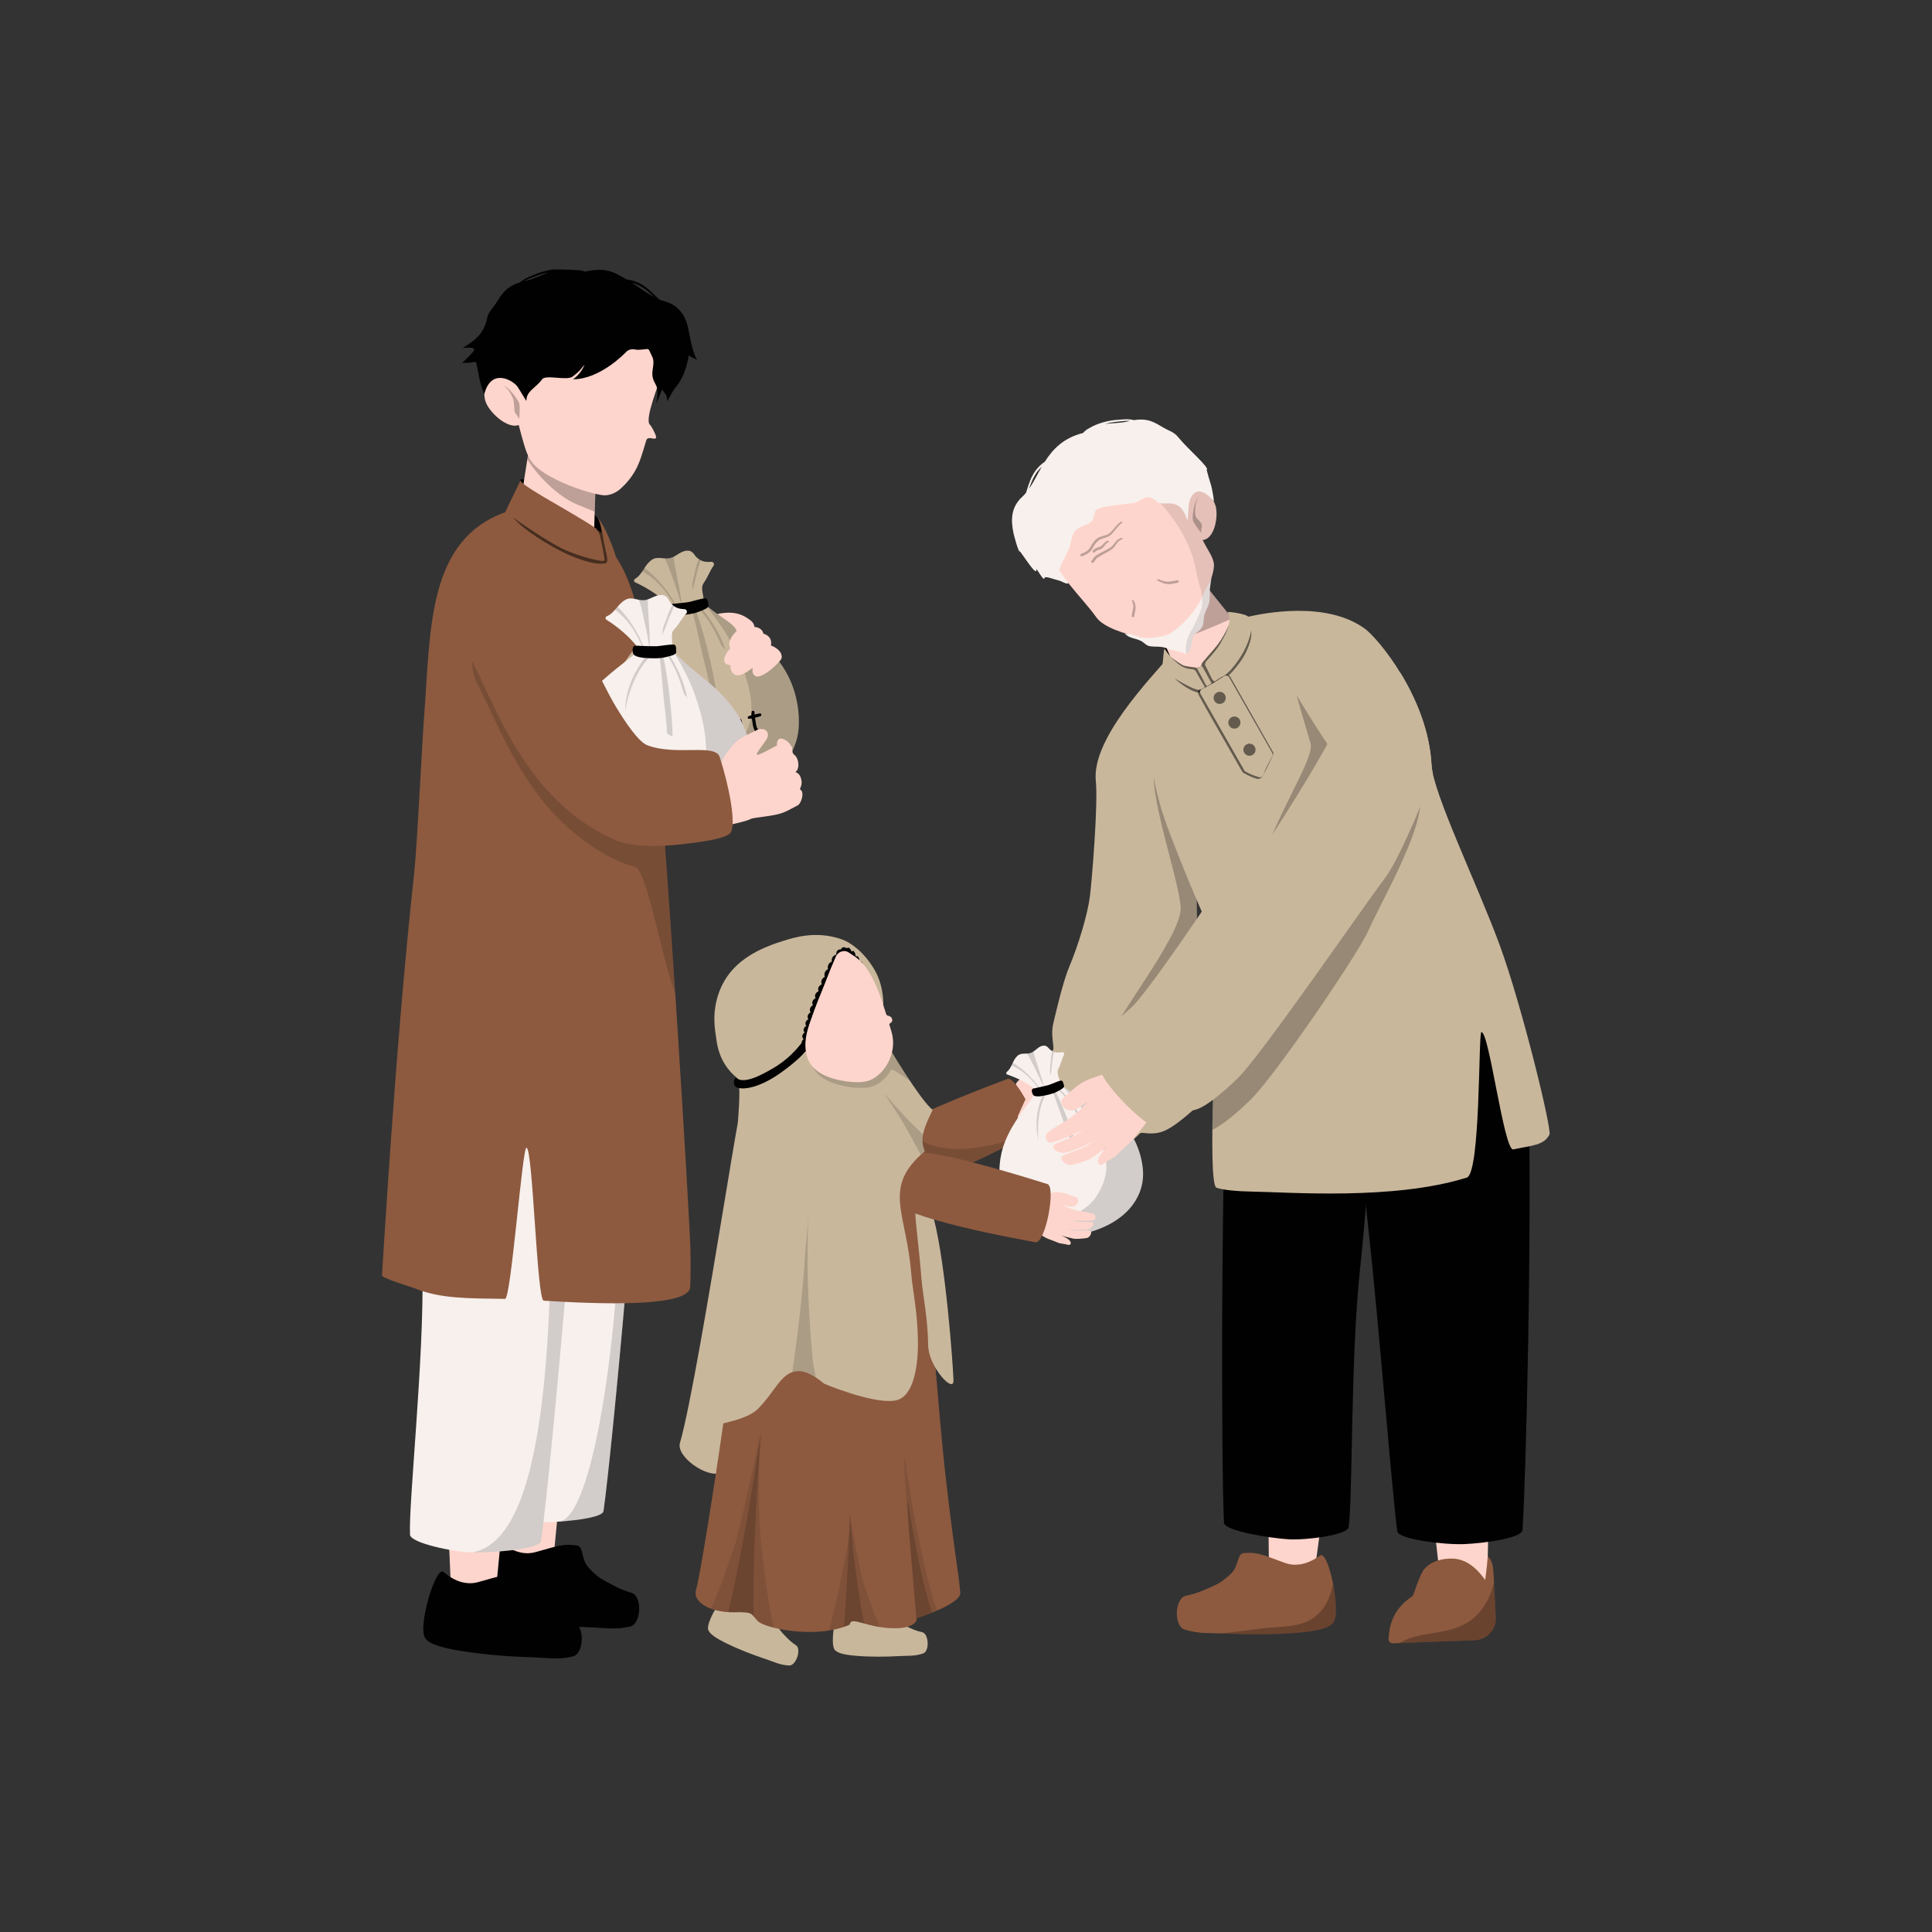 <svg xmlns="http://www.w3.org/2000/svg" xmlns:xlink="http://www.w3.org/1999/xlink" width="500" zoomAndPan="magnify" viewBox="0 0 375 375" height="500" preserveAspectRatio="xMidYMid meet" version="1.0"><rect x="0" y="0" width="375" height="375" fill="#333333" stroke="none"/><defs><clipPath id="2f8ea9a432"><path d="M 74.051 99 L 135 99 L 135 253 L 74.051 253 Z M 74.051 99 " clip-rule="nonzero"/></clipPath><clipPath id="f4f66a0942"><path d="M 137 309 L 155 309 L 155 323.336 L 137 323.336 Z M 137 309 " clip-rule="nonzero"/></clipPath></defs><path fill="#8d5a3f" d="M 119.812 109.184 C 119.996 110.613 112.516 109.285 112.234 108.977 C 111.902 108.609 113.711 103.262 115.355 101.777 C 115.828 101.348 115.668 100.391 116.055 100.645 C 117.145 101.355 119.602 107.492 119.812 109.184 Z M 119.812 109.184 " fill-opacity="1" fill-rule="evenodd"/><path fill="#010101" d="M 111.098 97.746 C 112.574 98.523 114.738 98.875 116.035 100.617 C 116.469 101.199 116.863 103.105 116.734 103.492 C 113.004 102.457 100.496 96.996 100.496 96.996 C 100.496 96.996 101 93.418 101.004 93.234 C 101.035 92.23 106.02 95.066 111.098 97.746 Z M 111.098 97.746 " fill-opacity="1" fill-rule="evenodd"/><path fill="#fed5cc" d="M 100.973 97.98 L 100.191 98.895 L 105.93 102.602 L 109.121 102.695 L 110.484 102.59 L 110.77 102.707 L 110.984 102.605 L 115.273 104.148 L 115.684 91.852 L 113.973 89.648 L 103.422 82.32 Z M 100.973 97.98 " fill-opacity="1" fill-rule="evenodd"/><path fill="#010101" d="M 115.434 99.32 C 114.047 98.762 112.594 98.172 111.75 97.805 C 108.594 96.426 104.762 92.953 102.352 89.164 L 102.918 85.539 C 104.16 85.52 105.492 85.648 105.492 85.648 L 114.977 90.941 L 115.684 91.852 Z M 115.434 99.32 " fill-opacity="0.25" fill-rule="evenodd"/><path fill="#fed5cc" d="M 107.539 301.336 L 110.352 272.207 L 97.316 271.75 L 98.684 302.883 Z M 107.539 301.336 " fill-opacity="1" fill-rule="evenodd"/><path fill="#010101" d="M 97.258 299.309 C 98.328 300.266 100.926 302.125 103.969 301.258 C 108.906 299.848 109.68 299.613 112.09 300.02 C 113.266 300.219 112.797 302.707 114.207 304.227 C 115.078 305.164 115.875 306.008 117.336 306.809 C 119.793 308.156 120.602 308.57 122.602 309.18 C 124.668 309.809 124.52 315.203 122.285 315.711 C 119.258 316.402 117.477 315.938 113.613 315.824 C 110.289 315.73 105.25 315.363 100.762 314.645 C 96.934 314.027 94.383 313.305 93.625 312.078 C 92.211 309.789 95.727 297.941 97.258 299.309 Z M 97.258 299.309 " fill-opacity="1" fill-rule="evenodd"/><path fill="#f7f0ed" d="M 124.711 172.387 L 122.277 180.34 C 122.277 180.34 125.762 186.086 125.586 190.848 C 124.461 221.266 118.711 282.426 117.141 293.297 C 116.902 294.934 107.316 295.582 103.73 295.5 C 100.059 295.418 91.801 293.652 91.711 292.078 C 91.383 286.223 94.438 258.164 94.133 240.574 C 93.734 217.633 95.422 171.289 95.422 171.289 Z M 124.711 172.387 " fill-opacity="1" fill-rule="evenodd"/><path fill="#010101" d="M 124.711 172.387 L 122.277 180.34 C 122.277 180.34 125.762 186.086 125.586 190.848 C 124.461 221.266 118.711 282.426 117.141 293.297 C 116.984 294.383 112.719 295.035 108.816 295.324 C 115.961 293.012 120.492 253 120.387 232.293 C 120.199 196.293 95.422 171.289 95.422 171.289 Z M 124.711 172.387 " fill-opacity="0.15" fill-rule="evenodd"/><path fill="#fed5cc" d="M 96.406 307.16 L 99.219 278.031 L 86.18 277.574 L 87.551 308.707 Z M 96.406 307.16 " fill-opacity="1" fill-rule="evenodd"/><path fill="#010101" d="M 86.121 305.133 C 87.195 306.09 89.789 307.949 92.836 307.078 C 97.773 305.672 98.543 305.438 100.953 305.844 C 102.133 306.043 101.664 308.531 103.074 310.051 C 103.945 310.988 104.742 311.832 106.203 312.633 C 108.66 313.98 109.469 314.395 111.469 315.004 C 113.535 315.633 113.387 321.027 111.148 321.535 C 108.121 322.227 106.344 321.758 102.48 321.648 C 99.156 321.551 94.113 321.188 89.629 320.465 C 85.797 319.852 83.25 319.129 82.492 317.898 C 81.074 315.609 84.594 303.766 86.121 305.133 Z M 86.121 305.133 " fill-opacity="1" fill-rule="evenodd"/><path fill="#f7f0ed" d="M 112.586 178.211 L 110.152 186.164 C 110.152 186.164 113.637 191.91 113.461 196.672 C 112.34 227.094 106.59 288.25 105.016 299.121 C 104.777 300.762 95.191 301.406 91.609 301.324 C 87.938 301.242 79.676 299.477 79.586 297.902 C 79.262 292.047 82.312 263.988 82.008 246.398 C 81.613 223.457 83.297 177.117 83.297 177.117 Z M 112.586 178.211 " fill-opacity="1" fill-rule="evenodd"/><path fill="#010101" d="M 107.418 232.395 C 107.023 209.453 112.305 218.734 111.316 231.801 C 109.148 260.461 106.094 291.656 105.016 299.121 C 104.777 300.758 95.191 301.406 91.609 301.324 C 107.691 298.699 106.398 249.621 107.418 232.395 Z M 107.418 232.395 " fill-opacity="0.15" fill-rule="evenodd"/><g clip-path="url(#2f8ea9a432)"><path fill="#8d5a3f" d="M 97.977 99.461 C 97.977 99.461 108.379 100.758 115.25 104.148 C 122.199 107.574 124.949 120.07 126.82 137.5 C 129.312 160.699 133.914 236.848 134.023 242.891 C 134.035 243.707 134.043 244.484 134.047 245.23 C 134.051 246.914 134.027 248.418 133.965 249.793 C 133.793 253.789 116.375 253.141 105.539 252.461 C 104.188 252.379 103.445 222.84 102.188 222.77 C 101.371 222.727 99.191 252.129 98.035 252.113 C 90.637 252 85.551 252.094 80.469 250.059 C 79.543 249.684 74.094 248.105 74.141 247.535 C 74.379 244.527 76.688 203.324 80.379 169.594 C 81 163.895 81.824 145.648 82.344 138.715 C 83.598 121.977 83.004 104.895 97.977 99.461 Z M 97.977 99.461 " fill-opacity="1" fill-rule="evenodd"/></g><path fill="#010101" d="M 127.906 149.227 C 128.906 161.137 130.043 177.273 131.066 192.816 C 128.223 185.332 125.582 168.844 123.246 168.254 C 117.32 166.754 111.355 161.98 107.75 158.211 C 100.004 150.109 95.762 138.688 92.742 132.918 C 87.383 122.672 102.988 112.387 108.402 119.141 C 111.895 123.492 117.492 136.496 120.516 141.438 C 122.18 144.156 124.762 148.113 126.531 148.797 C 126.977 148.969 127.438 149.109 127.906 149.227 Z M 127.906 149.227 " fill-opacity="0.15" fill-rule="evenodd"/><path fill="#c9b79c" d="M 138.48 109.848 C 138.602 109.688 138.613 109.473 138.516 109.297 C 138.418 109.125 138.23 109.023 138.031 109.043 C 136.68 109.164 136.023 108.891 135.215 108.184 C 134.695 107.73 134.473 106.68 133.086 106.914 C 131.938 107.109 131.195 108.051 130.098 108.316 C 128.848 108.621 127.602 107.871 126.465 108.695 C 125.008 109.754 124.738 111.492 123.254 112.363 C 123.129 112.434 123.059 112.57 123.066 112.711 C 123.074 112.852 123.164 112.977 123.293 113.035 C 125.848 114.211 128.426 115.902 130.316 117.906 C 129.945 118.355 129.5 119.035 129.094 119.453 C 125.566 123.062 121.961 126.582 119.785 131.203 C 118.379 134.184 117.156 139.586 118.488 144.172 C 120.656 151.633 130.211 156.461 139.895 154.738 C 150.074 152.93 154.844 146.859 155.051 140.758 C 155.211 135.949 153.625 130.789 150.062 127.043 C 145.348 122.09 141.434 121.434 136.426 116.926 C 136.926 115.992 135.781 114.348 136.562 113.203 C 137.531 111.785 137.773 110.789 138.48 109.848 Z M 138.48 109.848 " fill-opacity="1" fill-rule="evenodd"/><path fill="#010101" d="M 123.652 151.242 C 124.121 151.246 124.578 151.27 125 151.281 C 128.703 151.414 132.051 151.82 135.551 150.309 C 137.441 149.496 139.961 148.34 141.434 146.906 C 143.352 145.043 144.73 142.926 145.504 140.297 C 147.102 134.871 142.98 125.836 139.918 121.438 C 138.422 119.289 137.195 117.652 136.426 116.926 C 141.434 121.434 145.348 122.09 150.062 127.043 C 153.625 130.789 155.211 135.949 155.051 140.758 C 154.844 146.859 150.074 152.93 139.895 154.738 C 133.836 155.816 127.832 154.332 123.652 151.242 Z M 123.652 151.242 " fill-opacity="0.15" fill-rule="evenodd"/><path fill="#010101" d="M 132.273 118.348 C 130.746 120.73 129.641 123.254 129.23 126.062 C 129.094 127 129.035 127.938 129.086 128.879 C 129.102 129.176 129.125 129.473 129.145 129.77 C 129.156 129.895 129.164 130.016 129.176 130.137 C 129.184 130.215 129.195 130.445 129.195 130.367 C 129.246 126.5 130.34 121.855 132.805 118.758 L 132.273 118.348 " fill-opacity="0.15" fill-rule="evenodd"/><path fill="#010101" d="M 134.242 118.125 C 135.246 121.641 135.855 125.199 136.77 128.742 C 137.074 129.926 137.336 131.117 137.59 132.312 C 137.641 132.547 137.68 133.309 137.906 133.445 C 138.102 133.562 138.949 133.953 138.918 133.727 C 138.496 130.453 136.609 122.582 135.176 118.836 L 134.242 118.125 " fill-opacity="0.15" fill-rule="evenodd"/><path fill="#010101" d="M 135.621 118.066 C 137.098 119.684 138.301 121.523 139.207 123.516 C 139.48 124.125 139.77 124.73 140.066 125.332 C 140.176 125.555 140.562 125.766 140.676 125.988 C 140.719 126.074 140.832 126.336 140.809 126.242 C 140.125 123.566 137.984 120.16 136.121 118.059 Z M 135.621 118.066 " fill-opacity="0.15" fill-rule="evenodd"/><path fill="#010101" d="M 129.004 108.379 C 129.367 108.406 129.73 108.406 130.098 108.316 C 130.332 108.262 130.551 108.172 130.758 108.07 C 130.766 108.145 130.77 108.223 130.777 108.301 C 130.945 110.199 132.336 115.77 132.324 117.672 C 132.324 117.746 132.285 117.531 132.27 117.461 C 132.219 117.266 132.172 117.074 132.121 116.879 C 131.996 116.367 131.32 114.258 130.848 112.973 C 130.328 111.555 129.648 109.477 129.004 108.379 Z M 129.004 108.379 " fill-opacity="0.15" fill-rule="evenodd"/><path fill="#010101" d="M 136 108.746 C 135.887 109.055 135.785 109.367 135.688 109.68 C 135.195 111.293 134.867 112.953 134.445 114.586 C 134.434 114.625 134.438 114.5 134.434 114.457 C 134.43 114.375 134.422 114.297 134.414 114.215 C 134.398 114.031 134.387 113.848 134.371 113.668 C 134.32 113.012 134.773 111.703 134.883 111.055 C 135.027 110.207 135.309 109.293 135.625 108.512 C 135.75 108.602 135.871 108.68 136 108.746 Z M 136 108.746 " fill-opacity="0.15" fill-rule="evenodd"/><path fill="#010101" d="M 125.105 110.234 C 127.531 112.109 129.809 114.777 131.266 117.613 C 131.934 118.914 131.598 118.676 131.246 118.031 C 131.055 117.68 130.859 117.336 130.648 116.992 C 130.176 116.215 129.664 115.465 129.105 114.754 C 127.875 113.191 126.422 111.844 124.672 110.906 C 124.816 110.684 124.961 110.457 125.105 110.234 Z M 125.105 110.234 " fill-opacity="0.15" fill-rule="evenodd"/><path fill="#010101" d="M 129.375 119.012 C 129.059 118.66 128.84 117.418 129.465 117.316 C 129.977 117.234 131.609 117.145 133.465 116.895 C 134.336 116.777 136.312 116.062 136.984 116.145 C 137.43 116.195 137.43 117.145 137.5 117.383 C 137.703 118.039 136.535 118.379 135.582 118.762 C 134.379 119.25 132.383 119.391 131.352 119.43 C 130.676 119.457 129.688 119.363 129.375 119.012 Z M 129.375 119.012 " fill-opacity="1" fill-rule="evenodd"/><path fill="#010101" d="M 129.387 140.004 C 129.734 139.926 130.062 139.867 130.371 139.828 C 130.672 139.789 130.902 139.773 131.07 139.785 C 131.406 139.812 131.625 139.949 131.727 140.188 C 131.75 140.266 131.762 140.316 131.766 140.348 C 131.793 140.535 131.734 140.789 131.594 141.109 C 131.453 141.43 131.195 141.902 130.82 142.523 C 130.668 142.77 130.477 143.105 130.238 143.527 C 130.188 143.637 130.16 143.703 130.156 143.723 C 130.152 143.742 130.168 143.762 130.203 143.773 C 130.207 143.781 130.246 143.777 130.316 143.77 C 130.562 143.738 130.883 143.676 131.281 143.586 C 131.91 143.453 132.336 143.371 132.566 143.34 C 132.816 143.309 132.984 143.309 133.07 143.348 C 133.16 143.387 133.215 143.473 133.238 143.605 C 133.254 143.727 133.215 143.816 133.121 143.875 C 133.027 143.93 132.82 143.992 132.496 144.051 C 132.43 144.066 132.254 144.105 131.961 144.164 C 131.672 144.227 131.375 144.285 131.078 144.344 C 130.777 144.402 130.531 144.445 130.332 144.473 C 130.133 144.496 129.992 144.504 129.914 144.496 C 129.602 144.453 129.43 144.301 129.395 144.047 C 129.375 143.879 129.414 143.688 129.516 143.473 C 129.621 143.258 129.875 142.82 130.285 142.164 C 130.871 141.223 131.156 140.672 131.137 140.52 C 131.117 140.398 130.914 140.363 130.516 140.414 C 130.395 140.43 130.199 140.461 129.926 140.512 C 129.656 140.559 129.465 140.59 129.359 140.605 C 129.121 140.637 128.977 140.633 128.926 140.594 C 128.867 140.547 128.836 140.488 128.824 140.41 C 128.812 140.316 128.848 140.238 128.93 140.176 C 129.016 140.117 129.168 140.059 129.387 140.004 Z M 135.164 140.465 C 135.262 140.426 135.379 140.398 135.512 140.379 C 135.852 140.336 136.09 140.336 136.227 140.383 C 136.418 140.457 136.547 140.535 136.605 140.621 C 136.664 140.711 136.723 140.891 136.781 141.172 C 136.871 141.621 136.938 141.969 136.977 142.219 C 137.035 142.574 137.09 142.82 137.141 142.949 C 137.191 143.094 137.223 143.215 137.234 143.316 C 137.254 143.445 137.242 143.531 137.211 143.574 C 137.176 143.617 137.109 143.648 137.008 143.66 C 136.902 143.672 136.832 143.664 136.789 143.629 C 136.734 143.578 136.684 143.484 136.633 143.348 C 136.562 143.195 136.52 143.117 136.508 143.121 C 136.48 143.125 136.406 143.203 136.285 143.363 C 136.02 143.684 135.727 143.867 135.406 143.906 C 134.992 143.961 134.656 143.801 134.406 143.422 C 134.293 143.254 134.215 143.008 134.172 142.684 C 134.137 142.406 134.137 142.164 134.176 141.961 C 134.23 141.633 134.352 141.328 134.535 141.047 C 134.719 140.766 134.93 140.57 135.164 140.465 Z M 136.094 141.008 C 136.027 140.945 135.902 140.922 135.723 140.945 C 135.461 140.98 135.246 141.102 135.078 141.309 C 134.91 141.516 134.809 141.789 134.773 142.125 C 134.75 142.305 134.75 142.469 134.77 142.625 C 134.805 142.879 134.902 143.07 135.059 143.191 C 135.133 143.254 135.219 143.277 135.312 143.266 C 135.582 143.23 135.824 142.961 136.039 142.457 C 136.203 142.066 136.262 141.695 136.215 141.344 C 136.195 141.184 136.152 141.07 136.094 141.008 Z M 137.711 138.715 C 137.73 138.668 137.781 138.641 137.863 138.629 C 137.973 138.613 138.059 138.641 138.121 138.711 C 138.215 138.828 138.359 139.387 138.555 140.383 C 138.621 140.699 138.66 140.859 138.672 140.855 C 138.727 140.848 138.883 140.684 139.145 140.355 C 139.438 140 139.637 139.812 139.746 139.797 C 139.793 139.793 139.848 139.801 139.918 139.824 C 139.98 139.855 140.016 139.918 140.027 140.008 C 140.039 140.094 139.902 140.324 139.609 140.695 C 139.254 141.156 139.082 141.445 139.098 141.562 C 139.102 141.586 139.109 141.613 139.129 141.637 C 139.168 141.695 139.293 141.797 139.504 141.945 C 139.715 142.09 139.91 142.207 140.094 142.301 C 140.352 142.441 140.488 142.57 140.504 142.676 C 140.508 142.723 140.504 142.77 140.492 142.816 C 140.461 142.91 140.391 142.969 140.281 142.988 L 140.262 142.992 C 140.121 143.012 139.859 142.902 139.48 142.668 C 139.102 142.434 138.898 142.32 138.863 142.324 C 138.852 142.328 138.848 142.332 138.848 142.348 C 138.844 142.371 138.855 142.512 138.875 142.762 C 138.887 142.922 138.891 143.023 138.879 143.066 C 138.867 143.105 138.832 143.148 138.773 143.195 C 138.684 143.258 138.594 143.27 138.504 143.23 L 138.352 143.172 L 138.18 141.867 C 138.066 140.996 137.949 140.293 137.828 139.754 C 137.738 139.383 137.688 139.141 137.672 139.023 C 137.656 138.895 137.668 138.793 137.711 138.715 Z M 142.418 139.52 C 142.516 139.48 142.633 139.453 142.77 139.434 C 143.105 139.391 143.344 139.391 143.48 139.438 C 143.672 139.512 143.801 139.59 143.859 139.676 C 143.918 139.766 143.977 139.945 144.035 140.227 C 144.125 140.676 144.191 141.027 144.23 141.273 C 144.289 141.633 144.344 141.875 144.395 142.004 C 144.445 142.148 144.477 142.27 144.488 142.375 C 144.508 142.5 144.5 142.586 144.465 142.629 C 144.43 142.672 144.363 142.703 144.262 142.715 C 144.16 142.73 144.086 142.719 144.043 142.684 C 143.988 142.633 143.938 142.539 143.887 142.402 C 143.816 142.25 143.773 142.172 143.762 142.176 C 143.734 142.18 143.66 142.262 143.539 142.418 C 143.273 142.738 142.98 142.922 142.66 142.961 C 142.246 143.016 141.91 142.855 141.66 142.477 C 141.547 142.312 141.469 142.062 141.426 141.738 C 141.391 141.461 141.391 141.223 141.43 141.016 C 141.484 140.688 141.605 140.383 141.789 140.102 C 141.977 139.824 142.184 139.629 142.418 139.52 Z M 143.348 140.062 C 143.281 140 143.156 139.98 142.98 140.004 C 142.715 140.035 142.5 140.156 142.332 140.363 C 142.164 140.57 142.062 140.844 142.027 141.18 C 142.008 141.359 142.004 141.523 142.023 141.68 C 142.059 141.934 142.156 142.125 142.312 142.246 C 142.387 142.309 142.473 142.332 142.566 142.32 C 142.836 142.285 143.078 142.016 143.293 141.516 C 143.457 141.121 143.516 140.75 143.469 140.398 C 143.449 140.238 143.41 140.125 143.348 140.062 Z M 145.859 138.496 C 145.871 138.266 145.891 138.125 145.922 138.066 C 145.953 138.012 146.016 137.977 146.105 137.965 C 146.199 137.953 146.285 137.973 146.355 138.031 C 146.406 138.07 146.438 138.129 146.449 138.215 C 146.453 138.238 146.453 138.305 146.453 138.406 L 146.453 138.691 L 146.887 138.586 C 147.09 138.539 147.25 138.508 147.363 138.492 C 147.52 138.473 147.621 138.477 147.676 138.508 C 147.727 138.535 147.762 138.602 147.773 138.703 C 147.789 138.82 147.754 138.906 147.664 138.969 C 147.578 139.027 147.391 139.094 147.102 139.164 L 146.57 139.289 L 146.613 139.781 L 146.637 139.945 C 146.723 140.605 146.836 141.082 146.977 141.375 C 147.047 141.508 147.148 141.566 147.273 141.551 C 147.344 141.543 147.438 141.52 147.551 141.488 C 147.668 141.453 147.758 141.43 147.816 141.422 C 147.871 141.414 147.93 141.43 147.988 141.469 C 148.059 141.52 148.102 141.586 148.113 141.676 C 148.125 141.773 148.105 141.848 148.055 141.898 C 147.93 142.047 147.695 142.148 147.352 142.207 L 147.332 142.207 C 146.98 142.254 146.703 142.121 146.504 141.812 C 146.305 141.504 146.152 140.973 146.055 140.215 C 146 139.793 145.957 139.559 145.926 139.512 C 145.902 139.48 145.82 139.477 145.688 139.492 L 145.516 139.516 C 145.387 139.531 145.293 139.523 145.238 139.488 C 145.18 139.453 145.145 139.391 145.133 139.301 C 145.125 139.211 145.145 139.141 145.199 139.09 C 145.254 139.035 145.371 138.98 145.547 138.926 L 145.844 138.828 Z M 145.859 138.496 " fill-opacity="1" fill-rule="evenodd"/><path fill="#f7f0ed" d="M 133.191 119.098 C 133.332 118.953 133.375 118.742 133.301 118.555 C 133.227 118.371 133.051 118.246 132.852 118.238 C 131.492 118.184 130.879 117.828 130.168 117.023 C 129.711 116.508 129.629 115.438 128.227 115.492 C 127.059 115.535 126.203 116.371 125.078 116.496 C 123.797 116.637 122.66 115.73 121.43 116.402 C 119.844 117.262 119.355 118.953 117.77 119.621 C 117.637 119.68 117.547 119.801 117.539 119.945 C 117.527 120.086 117.598 120.223 117.719 120.297 C 120.102 121.789 122.438 123.801 124.055 126.035 C 123.629 126.43 123.098 127.047 122.641 127.406 C 118.68 130.531 114.648 133.555 111.891 137.855 C 110.109 140.633 108.203 145.832 108.93 150.547 C 110.113 158.227 118.961 164.25 128.789 163.793 C 139.117 163.312 144.629 157.91 145.625 151.883 C 146.406 147.141 145.5 141.82 142.453 137.645 C 138.418 132.121 134.621 130.965 130.242 125.852 C 130.855 124.988 129.934 123.211 130.855 122.176 C 132.004 120.895 132.371 119.938 133.191 119.098 Z M 133.191 119.098 " fill-opacity="1" fill-rule="evenodd"/><path fill="#010101" d="M 113.133 158.227 C 113.598 158.293 114.051 158.375 114.465 158.441 C 118.121 159.051 121.387 159.883 125.055 158.84 C 127.031 158.277 129.68 157.457 131.328 156.227 C 133.469 154.625 135.113 152.703 136.219 150.195 C 138.504 145.023 135.586 135.531 133.121 130.773 C 131.914 128.453 130.91 126.668 130.242 125.852 C 134.621 130.965 138.418 132.121 142.453 137.645 C 145.5 141.82 146.406 147.141 145.625 151.883 C 144.629 157.91 139.117 163.312 128.789 163.793 C 122.641 164.078 116.879 161.832 113.133 158.227 Z M 113.133 158.227 " fill-opacity="0.15" fill-rule="evenodd"/><path fill="#010101" d="M 125.938 126.723 C 124.113 128.887 122.691 131.246 121.922 133.98 C 121.664 134.891 121.488 135.812 121.414 136.754 C 121.395 137.051 121.375 137.348 121.359 137.648 C 121.352 137.77 121.348 137.891 121.344 138.012 C 121.34 138.09 121.32 138.324 121.332 138.246 C 121.883 134.418 123.566 129.949 126.414 127.195 L 125.938 126.723 " fill-opacity="0.15" fill-rule="evenodd"/><path fill="#010101" d="M 127.918 126.754 C 128.461 130.371 128.602 133.98 129.051 137.609 C 129.203 138.824 129.309 140.039 129.406 141.258 C 129.426 141.496 129.363 142.258 129.57 142.422 C 129.75 142.562 130.539 143.059 130.539 142.832 C 130.543 139.531 129.688 131.48 128.754 127.582 L 127.918 126.754 " fill-opacity="0.15" fill-rule="evenodd"/><path fill="#010101" d="M 129.293 126.875 C 130.547 128.672 131.504 130.648 132.145 132.742 C 132.34 133.383 132.547 134.02 132.762 134.652 C 132.84 134.891 133.199 135.148 133.281 135.383 C 133.316 135.473 133.395 135.75 133.383 135.656 C 133.051 132.91 131.367 129.258 129.793 126.934 Z M 129.293 126.875 " fill-opacity="0.15" fill-rule="evenodd"/><path fill="#010101" d="M 123.984 116.418 C 124.344 116.488 124.703 116.535 125.078 116.496 C 125.316 116.469 125.543 116.41 125.766 116.336 C 125.762 116.41 125.758 116.488 125.754 116.566 C 125.672 118.473 126.336 124.176 126.074 126.059 C 126.066 126.133 126.055 125.914 126.047 125.844 C 126.023 125.645 126.004 125.445 125.98 125.246 C 125.918 124.723 125.523 122.543 125.219 121.211 C 124.887 119.738 124.484 117.586 123.984 116.418 Z M 123.984 116.418 " fill-opacity="0.15" fill-rule="evenodd"/><path fill="#010101" d="M 130.875 117.684 C 130.727 117.973 130.582 118.27 130.445 118.566 C 129.75 120.105 129.211 121.711 128.578 123.27 C 128.562 123.312 128.582 123.188 128.586 123.145 C 128.59 123.062 128.594 122.98 128.598 122.902 C 128.605 122.719 128.617 122.535 128.625 122.352 C 128.66 121.695 129.277 120.457 129.469 119.828 C 129.723 119.008 130.121 118.137 130.535 117.402 C 130.645 117.508 130.758 117.598 130.875 117.684 Z M 130.875 117.684 " fill-opacity="0.15" fill-rule="evenodd"/><path fill="#010101" d="M 119.883 117.75 C 122.043 119.926 123.953 122.863 125.031 125.867 C 125.527 127.242 125.227 126.961 124.961 126.277 C 124.816 125.906 124.668 125.535 124.504 125.168 C 124.133 124.34 123.723 123.527 123.262 122.75 C 122.242 121.043 120.977 119.516 119.363 118.359 C 119.535 118.16 119.707 117.953 119.883 117.75 Z M 119.883 117.75 " fill-opacity="0.15" fill-rule="evenodd"/><path fill="#010101" d="M 122.977 127.008 C 122.711 126.617 122.652 125.355 123.285 125.336 C 123.805 125.32 125.434 125.445 127.309 125.434 C 128.188 125.43 130.238 124.977 130.895 125.145 C 131.332 125.254 131.207 126.195 131.246 126.441 C 131.363 127.117 130.16 127.301 129.164 127.562 C 127.91 127.891 125.914 127.77 124.883 127.68 C 124.211 127.617 123.242 127.398 122.977 127.008 Z M 122.977 127.008 " fill-opacity="1" fill-rule="evenodd"/><path fill="#010101" d="M 120.273 147.824 C 120.629 147.793 120.961 147.777 121.273 147.777 C 121.574 147.777 121.809 147.793 121.969 147.824 C 122.301 147.898 122.5 148.059 122.57 148.309 C 122.582 148.387 122.59 148.441 122.59 148.477 C 122.59 148.66 122.5 148.906 122.32 149.207 C 122.137 149.504 121.82 149.941 121.371 150.508 C 121.188 150.734 120.953 151.039 120.66 151.426 C 120.598 151.531 120.562 151.594 120.555 151.613 C 120.547 151.629 120.562 151.648 120.594 151.668 C 120.602 151.676 120.641 151.68 120.711 151.68 C 120.957 151.68 121.281 151.66 121.688 151.621 C 122.328 151.57 122.766 151.543 122.996 151.543 C 123.25 151.543 123.414 151.566 123.496 151.617 C 123.578 151.664 123.621 151.758 123.625 151.891 C 123.625 152.016 123.578 152.098 123.477 152.145 C 123.375 152.188 123.16 152.223 122.832 152.242 C 122.77 152.246 122.586 152.262 122.289 152.285 C 121.992 152.309 121.691 152.328 121.387 152.348 C 121.086 152.367 120.832 152.375 120.633 152.375 C 120.434 152.375 120.293 152.367 120.215 152.348 C 119.914 152.262 119.762 152.094 119.762 151.836 C 119.762 151.668 119.824 151.48 119.953 151.281 C 120.082 151.082 120.395 150.684 120.883 150.082 C 121.59 149.223 121.941 148.715 121.941 148.562 C 121.941 148.438 121.742 148.379 121.34 148.379 C 121.219 148.379 121.02 148.383 120.746 148.398 C 120.469 148.41 120.277 148.418 120.168 148.418 C 119.93 148.418 119.785 148.395 119.742 148.348 C 119.691 148.297 119.664 148.234 119.664 148.156 C 119.664 148.059 119.711 147.984 119.801 147.938 C 119.891 147.891 120.047 147.852 120.273 147.824 Z M 125.941 149.027 C 126.047 149 126.164 148.988 126.301 148.988 C 126.645 148.988 126.879 149.02 127.008 149.086 C 127.188 149.18 127.305 149.277 127.352 149.371 C 127.402 149.465 127.434 149.652 127.453 149.938 C 127.488 150.395 127.504 150.75 127.512 151 C 127.523 151.363 127.547 151.613 127.582 151.746 C 127.613 151.895 127.629 152.02 127.629 152.125 C 127.629 152.254 127.609 152.336 127.57 152.375 C 127.531 152.414 127.461 152.434 127.355 152.434 C 127.254 152.434 127.184 152.414 127.145 152.375 C 127.098 152.316 127.059 152.219 127.027 152.074 C 126.977 151.914 126.945 151.836 126.93 151.836 C 126.906 151.836 126.82 151.906 126.68 152.047 C 126.375 152.332 126.062 152.473 125.738 152.473 C 125.32 152.473 125.008 152.27 124.809 151.863 C 124.719 151.684 124.672 151.426 124.672 151.098 C 124.672 150.82 124.707 150.582 124.77 150.383 C 124.867 150.066 125.023 149.781 125.246 149.523 C 125.465 149.27 125.695 149.105 125.941 149.027 Z M 126.797 149.684 C 126.738 149.613 126.617 149.578 126.438 149.578 C 126.172 149.578 125.941 149.672 125.75 149.855 C 125.555 150.039 125.418 150.293 125.344 150.625 C 125.297 150.797 125.273 150.961 125.273 151.117 C 125.273 151.375 125.344 151.574 125.488 151.719 C 125.551 151.789 125.633 151.824 125.73 151.824 C 126 151.824 126.273 151.59 126.555 151.117 C 126.766 150.75 126.871 150.387 126.871 150.035 C 126.871 149.871 126.848 149.758 126.797 149.684 Z M 128.695 147.621 C 128.719 147.578 128.773 147.555 128.859 147.555 C 128.969 147.555 129.051 147.594 129.102 147.672 C 129.18 147.801 129.25 148.371 129.316 149.383 C 129.34 149.707 129.359 149.867 129.371 149.867 C 129.426 149.867 129.602 149.723 129.906 149.434 C 130.242 149.117 130.465 148.957 130.574 148.957 C 130.621 148.957 130.676 148.977 130.738 149.008 C 130.797 149.047 130.824 149.109 130.824 149.199 C 130.824 149.293 130.656 149.5 130.324 149.832 C 129.91 150.242 129.703 150.508 129.703 150.625 C 129.703 150.648 129.707 150.676 129.723 150.703 C 129.754 150.766 129.867 150.883 130.055 151.055 C 130.246 151.227 130.426 151.371 130.594 151.484 C 130.832 151.66 130.953 151.801 130.953 151.91 C 130.953 151.957 130.941 152 130.922 152.047 C 130.879 152.137 130.801 152.188 130.691 152.191 L 130.672 152.191 C 130.527 152.191 130.285 152.051 129.941 151.77 C 129.594 151.492 129.406 151.352 129.371 151.352 C 129.359 151.352 129.352 151.355 129.352 151.371 C 129.348 151.395 129.336 151.535 129.324 151.785 C 129.316 151.945 129.305 152.047 129.289 152.086 C 129.273 152.125 129.234 152.164 129.168 152.203 C 129.074 152.254 128.98 152.254 128.898 152.203 L 128.754 152.125 L 128.754 150.809 C 128.754 149.93 128.727 149.219 128.676 148.668 C 128.637 148.289 128.617 148.039 128.617 147.922 C 128.617 147.793 128.645 147.695 128.695 147.621 Z M 133.258 149.027 C 133.363 149 133.48 148.988 133.617 148.988 C 133.961 148.988 134.195 149.02 134.324 149.086 C 134.504 149.18 134.621 149.277 134.668 149.371 C 134.715 149.465 134.75 149.652 134.77 149.938 C 134.801 150.395 134.82 150.75 134.828 151 C 134.84 151.363 134.863 151.613 134.895 151.746 C 134.93 151.895 134.945 152.02 134.945 152.125 C 134.945 152.254 134.926 152.336 134.887 152.375 C 134.848 152.414 134.777 152.434 134.672 152.434 C 134.57 152.434 134.5 152.414 134.461 152.375 C 134.414 152.316 134.375 152.219 134.344 152.074 C 134.293 151.914 134.258 151.836 134.246 151.836 C 134.219 151.836 134.137 151.906 133.996 152.047 C 133.691 152.332 133.379 152.473 133.055 152.473 C 132.637 152.473 132.324 152.27 132.125 151.863 C 132.035 151.684 131.988 151.426 131.988 151.098 C 131.988 150.82 132.02 150.582 132.086 150.383 C 132.184 150.066 132.34 149.781 132.559 149.523 C 132.781 149.27 133.012 149.105 133.258 149.027 Z M 134.109 149.684 C 134.051 149.613 133.934 149.578 133.754 149.578 C 133.488 149.578 133.258 149.672 133.062 149.855 C 132.871 150.039 132.734 150.293 132.656 150.625 C 132.613 150.797 132.59 150.961 132.59 151.117 C 132.59 151.375 132.66 151.574 132.805 151.719 C 132.867 151.789 132.949 151.824 133.047 151.824 C 133.316 151.824 133.59 151.59 133.867 151.117 C 134.082 150.75 134.188 150.387 134.188 150.035 C 134.188 149.871 134.164 149.758 134.109 149.684 Z M 136.805 148.457 C 136.844 148.23 136.883 148.09 136.922 148.039 C 136.961 147.988 137.023 147.961 137.113 147.961 C 137.211 147.961 137.293 147.992 137.355 148.059 C 137.402 148.105 137.426 148.168 137.426 148.254 C 137.426 148.277 137.418 148.344 137.406 148.445 L 137.367 148.727 L 137.812 148.68 C 138.02 148.66 138.18 148.648 138.297 148.648 C 138.453 148.648 138.555 148.668 138.602 148.703 C 138.648 148.738 138.676 148.809 138.676 148.91 C 138.676 149.027 138.629 149.109 138.535 149.156 C 138.441 149.207 138.246 149.246 137.949 149.277 L 137.406 149.336 L 137.387 149.832 L 137.387 149.996 C 137.387 150.66 137.438 151.148 137.539 151.457 C 137.594 151.598 137.684 151.668 137.812 151.668 C 137.883 151.668 137.977 151.66 138.094 151.641 C 138.215 151.621 138.305 151.613 138.363 151.613 C 138.422 151.613 138.477 151.633 138.527 151.68 C 138.594 151.738 138.625 151.812 138.625 151.902 C 138.625 152 138.598 152.07 138.539 152.113 C 138.398 152.242 138.152 152.316 137.801 152.328 L 137.781 152.328 C 137.43 152.328 137.172 152.16 137.012 151.828 C 136.855 151.496 136.777 150.949 136.777 150.188 C 136.777 149.762 136.762 149.523 136.738 149.473 C 136.719 149.441 136.641 149.422 136.504 149.422 L 136.328 149.422 C 136.199 149.422 136.109 149.402 136.059 149.359 C 136.008 149.32 135.98 149.254 135.98 149.164 C 135.98 149.07 136.012 149.004 136.074 148.957 C 136.133 148.914 136.254 148.875 136.438 148.844 L 136.746 148.785 Z M 136.805 148.457 " fill-opacity="1" fill-rule="evenodd"/><path fill="#fed5cc" d="M 151.27 128.398 C 150.617 129.105 149.27 130.52 147.684 131.176 C 146.473 131.672 145.852 130.758 146.113 129.617 C 145.266 130.199 144.621 130.773 143.598 131.043 C 142.434 131.348 141.633 130.172 141.809 129.133 C 141.602 129.105 141.391 129.07 141.199 128.988 C 139.746 128.379 141.129 126.48 141.754 125.859 C 141.113 124.523 142.141 123.367 142.973 122.438 C 142.559 121.199 140.438 120.133 139.234 119.168 C 141.277 118.77 143.133 118.75 144.879 119.867 C 145.527 120.281 146.391 120.793 146.43 121.676 C 147.277 121.77 147.98 122.137 148.184 122.996 C 149.273 123.297 149.895 124.168 149.633 125.289 C 150.426 125.535 151.492 126.336 151.637 126.969 C 151.75 127.449 151.91 127.707 151.27 128.398 Z M 151.27 128.398 " fill-opacity="1" fill-rule="evenodd"/><path fill="#fed5cc" d="M 140.605 146.801 C 140.969 146.23 141.957 144.852 142.793 144.062 C 144.012 142.898 145.734 142.383 147.105 141.594 C 147.934 141.121 149.84 141.863 148.715 143.605 C 148.176 144.445 147.395 145.344 146.93 146.23 C 146.504 147.031 148.457 145.957 150.84 144.66 C 150.695 144.289 150.879 143.105 151.875 143.406 C 152.742 143.668 153.125 144.152 153.621 144.852 C 153.945 145.301 153.602 146.113 154.133 146.48 C 155.098 147.145 155.266 149.23 154.434 149.805 C 154.293 149.898 155.082 149.953 155.402 150.867 C 156.023 152.629 154.953 153.047 155.398 153.312 C 156.156 153.754 155.582 155.953 154.789 156.348 C 153.801 156.836 152.84 157.43 151.879 157.777 C 149.855 158.5 146.352 158.617 145.664 158.98 C 144.27 159.707 139.156 160.457 138.246 161.055 C 137.801 160.941 136.234 151.352 138.402 151.133 C 139.117 150.723 139.238 149.957 139.566 149.312 C 139.93 148.594 139.969 147.812 140.605 146.801 Z M 140.605 146.801 " fill-opacity="1" fill-rule="evenodd"/><path fill="#8d5a3f" d="M 107.504 114.988 C 102.086 108.234 86.48 118.516 91.84 128.762 C 94.859 134.535 99.102 145.953 106.848 154.059 C 110.453 157.828 113.918 160.566 119.438 163.055 C 122.305 164.348 127.43 164.375 131.289 163.977 C 136.551 163.434 140.844 162.766 141.742 161.691 C 143.023 160.168 141.484 152.43 139.688 146.922 C 138.816 144.258 131.141 146.766 125.629 144.645 C 123.859 143.961 121.277 140.004 119.613 137.285 C 116.594 132.34 110.992 119.34 107.504 114.988 Z M 107.504 114.988 " fill-opacity="1" fill-rule="evenodd"/><path fill="#8d5a3f" d="M 117.961 108.547 C 117.129 109.004 112.773 107.992 110.344 107.113 C 107.688 106.152 104.824 104.57 102.023 102.777 C 99.801 101.348 97.754 100 97.984 99.559 C 98.426 98.711 101.035 93.23 101.035 93.23 L 101.035 93.234 C 100.684 94.242 115.605 101.781 116.734 103.496 C 117.082 105.23 117.965 107.797 117.961 108.547 Z M 117.961 108.547 " fill-opacity="1" fill-rule="evenodd"/><path fill="#010101" d="M 99.547 100.414 C 100.449 101.074 101.773 101.992 103.195 102.93 C 105.289 104.316 107.598 105.746 109.082 106.457 C 110.348 107.062 111.664 107.57 113.004 107.98 C 114.273 108.367 114.688 108.48 115.984 108.746 C 116.41 108.832 116.914 108.934 117.352 108.824 C 117.336 107.973 116.664 104.84 116.434 103.879 C 116.363 103.57 116.102 103.168 115.969 103.051 C 115.535 102.656 115.602 100.836 116.168 101.297 C 116.488 101.559 116.699 102.695 116.871 103.344 C 117.031 103.949 117.105 104.695 117.199 105.191 C 117.379 106.137 117.602 106.953 117.781 107.898 C 117.824 108.117 118.07 109.25 117.52 109.344 C 115.875 109.629 113.891 109.012 112.398 108.492 C 107.695 106.852 102.691 103.32 101.32 102.129 C 100.398 101.332 99.547 100.414 99.547 100.414 Z M 99.547 100.414 " fill-opacity="0.5" fill-rule="evenodd"/><path fill="#fed5cc" d="M 120.344 94.953 C 119.477 95.703 118.145 96.289 116.91 96.109 C 114.863 95.805 111.387 94.762 108.062 93.141 C 105.078 91.691 103.539 90.336 102.801 89.043 C 102.082 87.785 101.539 85.77 100.68 82.488 C 98.496 83.359 94.719 79.883 94.172 77.699 C 93.578 75.344 94.492 72.484 98.547 73.383 C 99.254 73.539 99.629 73.688 100.215 74.309 C 100.52 74.629 100.758 74.988 100.934 75.309 C 101.012 74.738 101.09 74.164 101.184 73.574 C 101.402 72.234 98.68 64.691 99.094 62.922 C 99.242 62.285 106.293 60.695 112.602 60.301 C 122.422 59.688 129.812 66.156 130.008 66.695 C 130.793 68.871 129.938 70.234 128.73 71.773 C 128.016 74.234 124.992 81.477 126.16 82.449 C 126.449 82.688 127.254 84.297 127.32 84.629 C 127.57 85.844 125.812 84.395 125.449 85.449 C 125.215 86.125 124.715 88.152 123.945 90.02 C 123.023 92.266 121.516 93.938 120.344 94.953 Z M 120.344 94.953 " fill-opacity="1" fill-rule="evenodd"/><path fill="#010101" d="M 97.852 74.902 C 98.859 75.27 100.242 77.199 100.672 78.031 C 100.957 78.582 100.84 79.355 100.855 79.898 C 100.871 80.363 100.773 81.141 100.773 81.293 C 100.773 81.375 100.383 80.656 100.246 80.453 C 100.156 80.316 100.012 80.219 99.949 80.066 C 99.879 79.898 99.852 79.66 99.828 79.449 C 99.785 79.078 99.781 78.207 99.699 77.828 C 99.527 77.051 99.082 76.375 98.777 75.887 C 98.535 75.504 97.852 74.902 97.852 74.902 Z M 97.852 74.902 " fill-opacity="0.25" fill-rule="evenodd"/><path fill="#010101" d="M 127.895 58.094 C 128.246 58.246 128.602 58.371 128.965 58.473 C 131.926 59.289 133.172 61.484 133.645 64.062 C 134.039 66.207 134.648 69.055 135.367 69.906 C 134.957 69.613 134.133 69.344 133.703 68.98 C 133.324 71.168 132.551 73.426 131.438 74.801 C 130.066 76.496 129.41 78.426 129.457 77.637 C 129.523 76.473 128.801 76.18 128.547 75.633 C 128.656 75.098 127.324 78.703 127.402 78.258 C 128.066 74.41 127.035 75.02 126.664 73.121 C 126.422 71.887 127.176 70.48 126.629 69.312 C 125.773 67.477 126.004 67.727 125.164 67.793 C 124.734 67.828 123.945 67.934 123.535 67.883 C 123.344 67.859 122.305 67.523 121.559 68.289 C 121.371 68.484 116.512 73.629 111.211 73.617 C 112.074 73.082 113.035 71.902 113.457 70.789 C 112.535 71.898 112.496 72.051 111.16 73.086 C 110.035 73.961 105.902 72.641 105.211 73.633 C 104.059 75.273 102.125 75.898 102.18 77.77 C 102.188 77.988 101.137 76.09 100.469 75.082 C 99.711 73.945 95.355 71.18 93.984 76.551 C 93.984 76.551 93.168 74.359 92.977 73.133 C 92.871 72.484 92.574 70.988 92.402 70.242 C 91.582 70.312 91.164 70.484 89.719 70.434 C 92.359 67.859 93.188 67.301 89.816 67.523 C 92.078 66.215 93.898 64.785 94.504 61.941 C 94.828 60.43 95.531 60.012 96.289 58.836 C 97.445 57.043 98.168 55.699 100.926 54.801 C 101.266 54.512 101.602 54.293 101.945 54.102 C 102.566 53.766 103.223 53.535 104.012 53.195 C 104.633 52.934 105.66 52.598 106.816 52.379 C 107.734 52.207 110.93 52.359 111.867 52.426 C 112.445 52.422 113.008 52.508 113.535 52.73 C 117.586 51.836 119.059 52.742 121.605 54.234 C 122.875 54.406 123.867 54.793 124.727 55.324 C 125.707 55.93 126.527 56.723 127.406 57.605 C 127.566 57.766 127.727 57.93 127.895 58.094 Z M 101.734 54.562 C 101.949 54.508 102.172 54.457 102.406 54.406 C 103.531 54.16 104.992 53.422 106.523 52.863 C 105.555 53.059 104.707 53.324 104.168 53.539 C 103.379 53.848 102.727 54.062 102.102 54.371 C 101.977 54.43 101.855 54.496 101.734 54.562 Z M 122.645 54.875 C 124.168 55.855 125.566 56.914 127.004 57.672 C 126.18 56.902 125.414 56.199 124.508 55.66 C 123.953 55.332 123.348 55.062 122.645 54.875 Z M 122.645 54.875 " fill-opacity="1" fill-rule="evenodd"/><path fill="#c9b79c" d="M 163.422 311.949 C 164.109 312.492 165.754 313.523 167.512 312.816 C 170.363 311.668 170.809 311.48 172.262 311.605 C 172.973 311.668 172.832 313.258 173.754 314.141 C 174.32 314.684 174.84 315.172 175.754 315.598 C 177.285 316.312 177.789 316.531 179.008 316.809 C 180.27 317.094 180.48 320.492 179.18 320.934 C 177.422 321.527 176.34 321.328 174.043 321.465 C 172.062 321.582 169.055 321.621 166.352 321.406 C 164.043 321.223 162.492 320.902 161.977 320.172 C 161.008 318.805 162.438 311.172 163.422 311.949 Z M 163.422 311.949 " fill-opacity="1" fill-rule="evenodd"/><g clip-path="url(#f4f66a0942)"><path fill="#c9b79c" d="M 141.809 309.129 C 142.25 309.891 143.398 311.453 145.297 311.438 C 148.371 311.414 148.855 311.406 150.156 312.055 C 150.797 312.375 150.082 313.801 150.613 314.957 C 150.941 315.672 151.246 316.316 151.938 317.047 C 153.102 318.277 153.488 318.664 154.523 319.367 C 155.59 320.094 154.535 323.336 153.168 323.27 C 151.312 323.176 150.379 322.594 148.191 321.879 C 146.309 321.262 143.492 320.191 141.059 319 C 138.98 317.984 137.656 317.121 137.441 316.25 C 137.043 314.625 141.18 308.047 141.809 309.129 Z M 141.809 309.129 " fill-opacity="1" fill-rule="evenodd"/></g><path fill="#c9b79c" d="M 139.812 285.871 C 137.207 286.938 131.219 282.727 131.977 280.09 C 133.406 275.125 145.695 275.379 147.594 273.699 C 150.25 271.34 142.414 284.805 139.812 285.871 Z M 139.812 285.871 " fill-opacity="1" fill-rule="evenodd"/><path fill="#8d5a3f" d="M 147.578 219.418 C 148.445 226.391 146.254 224.055 145.176 236.812 C 143.062 261.844 136.055 305.754 135.105 308.562 C 134.387 310.691 137.383 313.039 142.625 312.938 C 146.305 312.863 145.684 313.211 147.082 314.648 C 148.5 316.109 158.582 318.203 164.93 315.336 C 165.148 313.523 168.203 316.047 173.66 316.047 C 177.191 316.051 178.047 314.734 177.93 314.137 C 179.078 313.73 186.57 311.211 186.391 309.141 C 185.949 304.184 185.422 302.848 183.633 287.355 C 181.984 273.098 180.82 253.512 178.707 233.062 C 177.43 220.684 175.07 223.336 174.68 218.305 C 173.73 206.008 146.055 207.172 147.578 219.418 Z M 147.578 219.418 " fill-opacity="1" fill-rule="evenodd"/><path fill="#010101" d="M 160.859 316.492 C 161.707 313.641 162.359 310.762 163.023 307.539 C 164.055 302.551 164.809 299.637 164.922 295.324 L 164.922 295.32 C 164.934 294.867 164.938 294.398 164.938 293.91 L 164.938 293.902 C 164.938 293.727 166.762 304.613 167.578 307.113 C 168.855 311.035 169.73 313.426 170.777 315.816 C 169.582 315.625 168.559 315.352 167.723 315.117 C 166.004 314.645 165.051 314.352 164.934 315.336 C 164.57 315.5 164.199 315.648 163.816 315.777 C 162.879 316.102 161.879 316.336 160.859 316.492 Z M 160.859 316.492 " fill-opacity="0.1" fill-rule="evenodd"/><path fill="#010101" d="M 164.922 295.324 L 164.922 295.32 C 164.934 294.785 164.938 294.312 164.938 293.91 C 164.938 293.906 164.938 293.906 164.938 293.902 C 164.945 293.895 165.781 305.234 167.723 315.117 C 166.004 314.645 165.051 314.352 164.93 315.336 C 164.57 315.5 164.199 315.648 163.816 315.777 C 163.895 314.82 163.965 313.844 164.027 312.855 C 164.492 305.172 164.848 298.844 164.922 295.324 Z M 164.922 295.324 " fill-opacity="0.15" fill-rule="evenodd"/><path fill="#010101" d="M 177.758 312.785 C 177.43 308.75 176.727 301.395 176.383 296.555 C 176.246 294.664 176.164 293.16 176.184 292.383 C 176.195 291.84 176.199 291.367 176.195 290.965 L 176.195 290.961 C 176.199 290.863 178.234 305.297 180.945 313.012 C 179.555 313.578 178.34 313.992 177.93 314.137 C 177.949 314.242 177.941 314.375 177.891 314.516 C 177.859 314.051 177.812 313.465 177.758 312.785 Z M 177.758 312.785 " fill-opacity="0.15" fill-rule="evenodd"/><path fill="#010101" d="M 177.891 314.516 C 177.887 314.52 177.887 314.523 177.887 314.523 C 177.855 314.062 177.812 313.477 177.758 312.785 C 177.469 309.113 176.883 302.531 176.383 296.559 C 175.895 290.742 175.488 285.504 175.52 284.078 C 175.531 283.539 175.535 283.062 175.531 282.66 C 175.535 282.562 178.566 303.586 181.902 312.605 C 181.578 312.75 181.258 312.887 180.945 313.012 C 179.555 313.578 178.34 313.992 177.93 314.137 C 177.949 314.246 177.941 314.375 177.891 314.516 Z M 177.891 314.516 " fill-opacity="0.1" fill-rule="evenodd"/><path fill="#010101" d="M 138.035 312.27 C 139.469 308.953 140.699 305.629 142.531 300.172 C 143.703 296.688 147.707 277.859 147.688 278.129 C 147.23 285.34 146.988 293.137 147.875 300.914 C 148.496 306.355 149.137 311.105 150.172 315.938 C 148.621 315.547 147.488 315.07 147.082 314.648 C 146.707 314.266 146.48 313.961 146.273 313.719 C 145.707 313.055 145.32 312.883 142.625 312.938 C 142.184 312.945 141.758 312.938 141.352 312.91 C 140.07 312.836 138.957 312.605 138.035 312.27 Z M 138.035 312.27 " fill-opacity="0.1" fill-rule="evenodd"/><path fill="#010101" d="M 141.352 312.91 C 142.383 308.562 143.352 303.781 144.207 299.191 C 146.289 288.016 147.695 277.988 147.688 278.125 C 147.418 282.375 146.352 295.887 146.25 308.336 C 146.234 310.164 146.242 311.969 146.273 313.719 C 145.707 313.055 145.32 312.883 142.625 312.934 C 142.184 312.945 141.758 312.934 141.352 312.91 Z M 141.352 312.91 " fill-opacity="0.15" fill-rule="evenodd"/><path fill="#fed5cc" d="M 197.352 210.117 C 197.648 209.762 197.652 209.688 198.434 209.211 C 199.293 208.68 200.016 208.512 201.551 207.98 C 202.102 207.789 202.977 208.906 202.121 209.828 C 201.711 210.266 201.086 210.43 200.613 210.648 C 200.062 210.91 201.586 210.613 202.953 210.043 C 203.992 209.613 205.84 208.445 206.25 208.445 C 206.746 208.445 207.266 209.023 206.902 209.496 C 206.629 209.859 204.145 211.812 203.66 212.027 C 203.523 212.086 204.312 211.797 204.965 211.344 C 206.062 210.578 206.922 209.805 207.113 209.875 C 207.625 210.055 207.512 210.82 207.305 211.27 C 207.082 211.742 206.402 212.203 205.801 212.715 C 205.137 213.277 204.25 213.793 203.973 213.84 C 203.848 213.863 204.379 213.863 205.414 213.184 C 206.246 212.641 207.34 211.484 207.77 211.457 C 208.199 211.426 208.457 212.52 207.992 213.004 C 207.82 213.18 206.824 214.223 206.113 214.629 C 205.848 214.777 203.848 215.668 203.379 215.816 C 203.242 215.859 204.68 215.25 205.672 215.398 C 206.121 215.465 206.348 215.785 206.25 215.984 C 206.086 216.309 205.629 216.363 205.156 216.652 C 204.164 217.262 204.172 217.055 202.625 217.59 C 201.598 217.945 200.523 218.016 200.062 217.918 C 198.625 217.605 197.516 215.559 197.188 214.02 C 196.883 212.582 196.988 210.543 197.352 210.117 Z M 197.352 210.117 " fill-opacity="1" fill-rule="evenodd"/><path fill="#8d5a3f" d="M 168.543 225.066 C 168.754 226.488 170.332 231.137 171.758 231.172 C 179.027 231.355 197.074 221.574 200.758 219.719 C 201.469 219.227 200.645 216.418 199.379 213.984 C 198.055 211.438 196.484 209.23 195.602 209.402 C 192.855 210.426 179.637 215.414 173.906 218.754 C 170.562 220.703 168.176 222.621 168.543 225.066 Z M 168.543 225.066 " fill-opacity="1" fill-rule="evenodd"/><path fill="#010101" d="M 168.543 225.066 C 168.754 226.488 170.332 231.137 171.758 231.172 C 179.027 231.355 197.074 221.574 200.758 219.719 C 177.871 228.258 178.234 217.137 172.504 220.48 C 169.16 222.426 168.176 222.621 168.543 225.066 Z M 168.543 225.066 " fill-opacity="0.15" fill-rule="evenodd"/><path fill="#fed5cc" d="M 204.211 207.789 C 204.211 207.789 200.949 210.598 200.062 211.762 C 199.09 213.043 198.707 214.164 197.621 216.516 C 197.234 217.359 198.871 218.926 200.469 217.711 C 201.23 217.129 201.586 216.164 202.012 215.449 C 202.508 214.613 201.801 216.98 200.68 219.066 C 199.832 220.641 197.688 223.387 197.625 224.043 C 197.551 224.828 198.387 225.742 199.195 225.242 C 199.812 224.863 203.309 221.227 203.723 220.492 C 203.84 220.289 203.258 221.496 202.434 222.461 C 201.043 224.082 199.68 225.32 199.762 225.637 C 199.969 226.473 201.199 226.414 201.945 226.152 C 202.73 225.879 203.574 224.875 204.48 223.996 C 205.477 223.031 206.434 221.707 206.555 221.277 C 206.605 221.082 206.527 221.922 205.289 223.457 C 204.293 224.691 202.285 226.246 202.168 226.922 C 202.055 227.602 203.754 228.184 204.598 227.52 C 204.902 227.277 206.715 225.859 207.469 224.793 C 207.754 224.395 209.477 221.363 209.785 220.641 C 209.875 220.434 208.684 222.617 208.762 224.215 C 208.797 224.934 209.273 225.348 209.605 225.223 C 210.145 225.016 210.305 224.301 210.84 223.59 C 211.961 222.113 211.629 222.094 212.723 219.727 C 213.449 218.152 214.609 213.188 214.523 212.438 C 214.258 210.109 211.137 209.547 208.742 208.785 C 206.504 208.078 204.949 207.281 204.211 207.789 Z M 204.211 207.789 " fill-opacity="1" fill-rule="evenodd"/><path fill="#c9b79c" d="M 232.285 180.09 C 232.02 186.617 228.723 193.969 226.926 198.703 C 225.75 201.801 223.848 205.949 222.324 207.465 C 220.422 209.355 218.609 209.16 218.367 209.746 C 217.441 211.977 217.109 212.828 216.691 213.844 C 216.012 215.492 203.891 210.922 202.727 208.457 C 203.113 207.027 203.68 205.5 204.418 203.711 C 204.672 203.098 203.879 201.004 204.441 198.645 C 204.934 196.602 206.277 190.629 207.59 187.523 C 209.254 183.598 211.105 177.527 211.547 174.012 C 211.949 170.797 213.16 156.055 212.699 151.617 C 211.852 143.492 222.953 132.047 228.008 126.203 C 228.211 125.969 229.82 129.941 229.609 132.883 L 229.613 132.883 C 229.262 137.82 232.734 169.121 232.285 180.09 Z M 232.285 180.09 " fill-opacity="1" fill-rule="evenodd"/><path fill="#010101" d="M 226.926 198.703 C 225.75 201.801 223.852 205.949 222.324 207.465 C 220.422 209.355 218.609 209.16 218.367 209.746 C 217.441 211.977 217.109 212.828 216.691 213.844 C 216.637 213.977 216.516 214.074 216.359 214.109 C 215.293 214.367 212.461 212.082 215.195 202.125 C 216.461 197.512 228.727 182.379 229.156 176.637 C 229.477 172.379 222.129 152.344 224.363 148.449 C 226.465 144.789 229.07 150.125 231.242 157.539 C 231.91 166.34 232.484 175.219 232.285 180.09 C 232.02 186.617 228.723 193.969 226.926 198.703 Z M 226.926 198.703 " fill-opacity="0.25" fill-rule="evenodd"/><path fill="#c9b79c" d="M 228.723 217.82 C 227.633 218.637 226.605 219.281 225.809 219.578 C 223.293 220.504 221.727 219.574 221.262 220.008 C 219.492 221.648 218.832 222.289 218.031 223.035 C 216.727 224.254 206.867 214.449 206.836 211.723 C 207.781 210.586 208.93 209.434 210.348 208.109 C 210.836 207.66 210.859 204.41 212.352 202.504 C 213.648 200.848 217.164 197.773 219.652 195.492 C 220.953 194.301 224.105 190.125 228 184.59 C 238.469 169.703 254.285 144.98 253.906 141.863 C 253.551 138.969 257.301 130.137 265.121 134.965 C 268.055 139.766 270.805 146.094 271.156 152.844 C 271.18 153.32 271.273 153.898 271.418 154.559 C 268.875 161.734 264.301 171.984 262.117 174.789 C 258.82 179.027 238.293 208.93 233.641 213.52 C 232.215 214.926 230.391 216.574 228.723 217.82 Z M 228.723 217.82 " fill-opacity="1" fill-rule="evenodd"/><path fill="#f7f0ed" d="M 206.512 204.789 C 206.582 204.656 206.574 204.492 206.484 204.367 C 206.395 204.242 206.242 204.18 206.098 204.211 C 205.102 204.426 204.59 204.273 203.918 203.805 C 203.484 203.5 203.223 202.719 202.211 203.02 C 201.371 203.273 200.91 204.055 200.121 204.355 C 199.219 204.699 198.219 204.234 197.453 204.965 C 196.469 205.906 196.438 207.262 195.414 208.059 C 195.332 208.125 195.289 208.234 195.312 208.34 C 195.332 208.449 195.406 208.535 195.512 208.57 C 197.527 209.242 199.609 210.312 201.211 211.68 C 200.98 212.055 200.711 212.617 200.449 212.969 C 198.176 216.043 195.828 219.055 194.656 222.785 C 193.898 225.191 193.512 229.438 194.945 232.828 C 197.281 238.348 204.863 241.203 211.906 239.031 C 219.312 236.746 222.273 231.684 221.836 226.988 C 221.492 223.297 219.812 219.488 216.797 216.934 C 212.809 213.555 209.832 213.398 205.668 210.391 C 205.949 209.629 204.938 208.473 205.406 207.527 C 205.992 206.355 206.078 205.57 206.512 204.789 Z M 206.512 204.789 " fill-opacity="1" fill-rule="evenodd"/><path fill="#010101" d="M 199.477 237.785 C 199.824 237.75 200.168 237.723 200.484 237.699 C 203.254 237.473 205.785 237.488 208.246 236.023 C 209.57 235.234 211.336 234.129 212.297 232.898 C 213.543 231.305 214.367 229.562 214.688 227.48 C 215.352 223.188 211.406 216.633 208.703 213.535 C 207.383 212.023 206.309 210.879 205.668 210.391 C 209.832 213.398 212.809 213.555 216.797 216.934 C 219.812 219.488 221.492 223.297 221.836 226.988 C 222.273 231.684 219.312 236.746 211.906 239.031 C 207.5 240.391 202.887 239.781 199.477 237.785 Z M 199.477 237.785 " fill-opacity="0.15" fill-rule="evenodd"/><path fill="#010101" d="M 202.711 211.844 C 201.805 213.801 201.227 215.832 201.191 218.02 C 201.18 218.746 201.227 219.469 201.355 220.188 C 201.398 220.414 201.441 220.641 201.488 220.863 C 201.508 220.957 201.527 221.051 201.547 221.141 C 201.559 221.199 201.59 221.379 201.582 221.316 C 201.246 218.352 201.609 214.699 203.148 212.109 L 202.711 211.844 " fill-opacity="0.15" fill-rule="evenodd"/><path fill="#010101" d="M 204.156 211.5 C 205.242 214.102 206.039 216.773 207.062 219.402 C 207.406 220.285 207.719 221.172 208.023 222.066 C 208.082 222.238 208.184 222.82 208.367 222.902 C 208.523 222.977 209.191 223.203 209.148 223.031 C 208.516 220.562 206.348 214.703 204.918 211.961 L 204.156 211.5 " fill-opacity="0.15" fill-rule="evenodd"/><path fill="#010101" d="M 205.176 211.332 C 206.434 212.441 207.504 213.742 208.371 215.188 C 208.637 215.629 208.91 216.066 209.188 216.504 C 209.293 216.664 209.602 216.789 209.707 216.949 C 209.746 217.012 209.855 217.203 209.832 217.137 C 209.062 215.145 207.137 212.727 205.547 211.281 Z M 205.176 211.332 " fill-opacity="0.15" fill-rule="evenodd"/><path fill="#010101" d="M 199.312 204.5 C 199.586 204.488 199.855 204.457 200.121 204.355 C 200.289 204.293 200.441 204.207 200.586 204.109 C 200.602 204.168 200.613 204.227 200.625 204.281 C 200.934 205.723 202.508 209.863 202.684 211.324 C 202.691 211.379 202.641 211.219 202.621 211.164 C 202.566 211.023 202.512 210.875 202.457 210.73 C 202.312 210.352 201.605 208.797 201.129 207.855 C 200.605 206.816 199.898 205.285 199.312 204.5 Z M 199.312 204.5 " fill-opacity="0.15" fill-rule="evenodd"/><path fill="#010101" d="M 204.555 204.164 C 204.504 204.41 204.457 204.66 204.414 204.906 C 204.203 206.184 204.121 207.484 203.965 208.77 C 203.961 208.805 203.949 208.707 203.945 208.676 C 203.93 208.613 203.918 208.551 203.906 208.492 C 203.875 208.352 203.852 208.215 203.82 208.074 C 203.719 207.578 203.93 206.535 203.949 206.031 C 203.973 205.371 204.098 204.645 204.254 204.02 C 204.355 204.074 204.453 204.125 204.555 204.164 Z M 204.555 204.164 " fill-opacity="0.15" fill-rule="evenodd"/><path fill="#010101" d="M 196.59 206.266 C 198.578 207.488 200.527 209.328 201.887 211.371 C 202.512 212.309 202.242 212.152 201.914 211.691 C 201.738 211.441 201.559 211.191 201.371 210.949 C 200.941 210.398 200.488 209.867 200.004 209.375 C 198.938 208.285 197.727 207.379 196.328 206.816 C 196.418 206.633 196.5 206.449 196.59 206.266 Z M 196.59 206.266 " fill-opacity="0.15" fill-rule="evenodd"/><path fill="#010101" d="M 200.617 212.609 C 200.348 212.367 200.062 211.434 200.52 211.301 C 200.895 211.191 202.098 210.98 203.457 210.625 C 204.094 210.461 205.496 209.738 206.008 209.742 C 206.344 209.742 206.434 210.469 206.512 210.645 C 206.723 211.129 205.887 211.492 205.215 211.871 C 204.363 212.348 202.895 212.633 202.129 212.754 C 201.629 212.836 200.883 212.852 200.617 212.609 Z M 200.617 212.609 " fill-opacity="1" fill-rule="evenodd"/><path fill="#fed5cc" d="M 204.301 231.48 C 204.754 231.387 204.801 231.332 205.711 231.434 C 206.715 231.547 207.387 231.859 208.926 232.387 C 209.477 232.574 209.477 233.996 208.234 234.191 C 207.641 234.285 207.051 234.027 206.539 233.91 C 205.945 233.777 207.328 234.48 208.758 234.875 C 209.84 235.172 212.016 235.391 212.34 235.645 C 212.73 235.953 212.781 236.727 212.203 236.875 C 211.766 236.988 208.602 237 208.09 236.871 C 207.945 236.832 208.746 237.094 209.539 237.137 C 210.875 237.211 212.027 237.129 212.137 237.301 C 212.426 237.762 211.867 238.289 211.426 238.516 C 210.961 238.754 210.141 238.699 209.352 238.73 C 208.48 238.766 207.465 238.625 207.219 238.492 C 207.105 238.43 207.523 238.758 208.758 238.863 C 209.746 238.945 211.32 238.711 211.68 238.949 C 212.035 239.191 211.562 240.215 210.898 240.309 C 210.656 240.34 209.227 240.547 208.418 240.43 C 208.113 240.387 205.992 239.855 205.531 239.68 C 205.398 239.633 206.906 240.039 207.594 240.766 C 207.906 241.094 207.887 241.488 207.688 241.582 C 207.359 241.738 206.965 241.5 206.414 241.434 C 205.258 241.305 205.391 241.145 203.844 240.613 C 202.816 240.262 201.926 239.656 201.621 239.293 C 200.684 238.164 201.07 235.871 201.762 234.457 C 202.41 233.133 203.75 231.594 204.301 231.48 Z M 204.301 231.48 " fill-opacity="1" fill-rule="evenodd"/><path fill="#8d5a3f" d="M 172.391 225.52 C 171.68 226.77 170.055 231.402 171.156 232.309 C 176.77 236.926 197.016 240.336 201.059 241.141 C 201.926 241.191 203.008 238.473 203.512 235.777 C 204.039 232.957 204.164 230.25 203.363 229.844 C 200.566 228.961 187.082 224.746 180.508 223.848 C 176.676 223.324 173.609 223.367 172.391 225.52 Z M 172.391 225.52 " fill-opacity="1" fill-rule="evenodd"/><path fill="#c9b79c" d="M 143.211 217.906 C 143.211 217.906 143.762 211.777 143.371 210.121 C 143.289 209.777 142.895 209.102 142.82 209.031 C 141.605 207.992 139.648 205.898 139.09 202.051 C 138.73 199.598 138.316 197.297 139.109 194.105 C 141.035 186.375 147.945 183.859 152.773 182.391 C 155.918 181.434 159.488 180.977 163.359 182.316 C 164.855 182.832 167.352 184.422 169.488 187.809 C 171.418 190.863 171.863 194.617 171.129 199.098 C 171.156 199.57 171.332 200.773 171.48 201.258 C 171.812 202.344 178.887 213.949 181.039 215.406 C 179.438 218.719 178.41 220.969 179.5 223.453 C 171.164 230.52 175.898 235.129 176.863 247.113 C 177.137 250.508 178.059 254.301 178.172 260.113 C 178.25 264.234 177.621 270.16 174.605 271.578 C 171.59 272.996 162.871 269.789 160.07 268.621 C 159.719 268.473 157.188 265.988 154.797 266.137 C 151.59 266.336 150.566 269.992 147.148 273.422 C 143.684 276.902 133.605 276.312 131.977 280.09 C 133.883 273.523 137.496 252.18 140.914 231.504 C 141.395 228.594 142.281 223.148 143.211 217.906 Z M 143.211 217.906 " fill-opacity="1" fill-rule="evenodd"/><path fill="#010101" d="M 171.586 201.512 C 172.121 202.648 174.41 206.48 176.672 209.855 C 174.898 208.586 173.152 207.348 172.953 207.688 C 172.016 209.293 170.625 210.492 169.215 210.914 C 168.441 211.145 167.598 211.184 166.777 211.16 C 166.195 211.148 165.613 211.094 165.031 211.012 C 162.723 210.68 158.457 209.738 157.426 206.285 C 156.805 204.207 166.977 202.113 171.586 201.512 Z M 171.586 201.512 " fill-opacity="0.15" fill-rule="evenodd"/><path fill="#010101" d="M 179.152 220.23 C 178.953 221.332 179.023 222.371 179.5 223.453 C 179.227 223.688 178.969 223.914 178.723 224.141 C 177.73 222.238 176.742 220.453 175.648 218.527 C 174.461 216.438 172.91 214.195 171.574 212.191 C 171.574 212.191 175.062 216.18 176.938 218.051 C 177.656 218.77 178.395 219.5 179.152 220.23 Z M 179.152 220.23 " fill-opacity="0.15" fill-rule="evenodd"/><path fill="#010101" d="M 153.789 266.332 C 154.234 263.211 154.652 260.09 155.027 256.957 C 155.387 253.969 155.676 250.977 155.941 247.98 C 156.184 245.234 156.305 242.484 156.598 239.746 C 156.688 238.922 156.773 238.098 156.836 237.266 C 156.871 236.797 156.891 236.488 156.918 236.027 C 156.93 235.879 156.953 235.426 156.945 235.578 C 156.484 244.84 156.855 254.207 157.699 263.445 C 157.805 264.629 158.07 265.965 158.336 267.355 C 157.34 266.703 156.051 266.059 154.797 266.137 C 154.438 266.16 154.102 266.227 153.789 266.332 Z M 153.789 266.332 " fill-opacity="0.15" fill-rule="evenodd"/><path fill="#c9b79c" d="M 181.289 236.707 C 183.508 245.223 184.938 264.227 185.074 267.891 C 185.18 270.656 180.242 265.305 180.164 261.188 C 180.051 255.375 179.125 251.582 178.855 248.188 C 178.344 241.844 177.746 237.883 177.664 235.535 C 178.809 235.945 180.031 236.336 181.289 236.707 Z M 181.289 236.707 " fill-opacity="1" fill-rule="evenodd"/><path fill="#010101" d="M 155.734 202.285 C 155.789 202.219 155.863 202.207 155.941 202.23 C 156.059 202.266 156.18 202.363 156.297 202.496 C 156.527 202.754 157.008 203.031 157.055 203.398 C 157.082 203.625 156.262 204.098 156.137 204.266 C 155.531 205.098 153.145 207.207 150.492 208.934 C 149.289 209.719 147.645 210.555 146.078 210.98 C 145.055 211.258 144.066 211.359 143.266 211.145 C 142.781 211.016 142.621 210.816 142.535 210.559 C 142.441 210.277 142.422 210.031 142.465 209.77 C 142.484 209.664 142.566 209.531 142.652 209.402 C 142.73 209.297 142.809 209.195 142.871 209.121 C 142.988 209.215 143.16 209.355 143.27 209.434 C 143.332 209.477 143.379 209.504 143.398 209.512 C 144.09 209.766 144.977 209.656 145.91 209.359 C 147.262 208.93 148.711 208.109 149.762 207.516 C 152.898 205.754 154.625 203.648 155.734 202.285 Z M 155.734 202.285 " fill-opacity="1" fill-rule="evenodd"/><path fill="#010101" d="M 164.781 185.391 C 164.504 185.125 164.004 185.109 163.691 185.191 C 163.262 185.305 162.895 185.625 162.629 186.004 C 161.562 187.523 160.848 189.312 160.117 191.066 C 159.664 192.148 159.168 193.203 158.73 194.293 C 158.25 195.508 157.82 196.762 157.406 198.016 C 156.801 199.848 156.289 201.816 156.695 203.859 C 156.469 203.988 156.242 204.117 156.016 204.246 C 155.809 204.148 155.695 203.984 155.66 203.738 C 155.621 203.445 155.766 203.176 155.949 203 C 155.742 202.875 155.586 202.645 155.594 202.383 C 155.605 202.09 155.785 201.844 155.984 201.688 C 155.789 201.547 155.688 201.305 155.727 201.062 C 155.773 200.773 155.973 200.543 156.188 200.398 C 156.004 200.242 155.941 199.988 156 199.758 C 156.07 199.469 156.281 199.254 156.508 199.117 C 156.336 198.938 156.301 198.672 156.371 198.445 C 156.457 198.164 156.672 197.949 156.91 197.82 C 156.746 197.621 156.719 197.344 156.793 197.113 C 156.887 196.828 157.105 196.613 157.348 196.492 C 157.188 196.273 157.16 195.98 157.238 195.734 C 157.328 195.445 157.551 195.23 157.801 195.117 C 157.648 194.887 157.625 194.59 157.719 194.344 C 157.824 194.059 158.055 193.855 158.312 193.75 C 158.172 193.508 158.172 193.211 158.273 192.973 C 158.395 192.695 158.633 192.5 158.895 192.41 C 158.766 192.156 158.781 191.859 158.891 191.625 C 159.016 191.352 159.254 191.156 159.508 191.059 C 159.383 190.789 159.398 190.473 159.504 190.219 C 159.617 189.934 159.84 189.719 160.102 189.609 C 159.984 189.32 160.004 188.992 160.113 188.727 C 160.234 188.438 160.465 188.211 160.734 188.109 C 160.629 187.812 160.668 187.48 160.801 187.223 C 160.941 186.941 161.191 186.73 161.473 186.648 C 161.387 186.352 161.453 186.031 161.602 185.797 C 161.773 185.531 162.047 185.355 162.34 185.309 C 162.273 185.02 162.363 184.719 162.535 184.516 C 162.723 184.293 162.98 184.258 163.258 184.297 C 163.254 184.281 163.25 184.266 163.246 184.25 C 163.316 183.984 163.586 183.895 163.805 183.84 C 164.023 183.91 164.238 183.98 164.453 184.055 C 164.566 183.832 164.797 183.961 164.941 184.102 C 165.137 184.289 165.227 184.488 165.281 184.762 C 165.383 184.566 165.578 184.469 165.754 184.672 C 165.992 184.949 166.078 185.391 166.129 185.742 C 166.238 185.559 166.426 185.508 166.574 185.707 C 166.785 186 166.848 186.418 166.887 186.766 C 167.004 186.594 167.188 186.59 167.312 186.785 C 167.5 187.078 167.543 187.477 167.566 187.812 C 167.691 187.66 167.863 187.695 167.969 187.883 C 168.137 188.18 168.09 189.691 167.141 188.273 C 166.445 187.227 165.656 186.25 164.781 185.391 Z M 164.781 185.391 " fill-opacity="1" fill-rule="evenodd"/><path fill="#fed5cc" d="M 164.695 184.848 C 163.84 184.27 162.645 184.75 162.242 185.652 C 161.551 187.215 160.906 188.816 160.289 190.438 C 159.324 192.949 158.316 195.414 157.395 197.957 C 156.598 200.168 155.875 202.5 156.676 205.172 C 157.707 208.621 161.973 209.566 164.281 209.898 C 164.863 209.98 165.445 210.035 166.027 210.047 C 166.848 210.066 167.688 210.031 168.465 209.801 C 171.43 208.914 174.324 204.562 173.043 200.281 C 172.902 199.805 172.762 199.328 172.617 198.852 C 172.539 198.586 173.422 198.504 173.133 197.715 C 172.902 197.074 172.129 197.246 172.027 196.914 C 171.902 196.508 171.773 196.105 171.641 195.703 C 170.648 192.648 169.406 189.137 167.301 186.848 C 166.52 185.996 165.59 185.449 164.695 184.848 Z M 164.695 184.848 " fill-opacity="1" fill-rule="evenodd"/><path fill="#fed5cc" d="M 279.609 307.191 L 276.258 277.082 L 289.289 276.484 L 288.676 307.18 Z M 279.609 307.191 " fill-opacity="1" fill-rule="evenodd"/><path fill="#8d5a3f" d="M 274.215 309.762 C 274.516 309.23 275.18 306.738 276.168 304.945 C 276.465 304.406 278.062 302.453 281.902 302.52 C 285.414 302.582 287.559 305.738 288.266 306.652 C 288.578 304.438 288.711 302.945 288.77 302.094 C 289.656 302.852 289.793 303.891 289.887 305.398 C 290.012 307.469 290.188 310.859 290.328 314.035 C 290.375 315.148 289.961 316.238 289.172 317.055 C 288.387 317.875 287.297 318.352 286.141 318.387 C 280.945 318.559 273.234 318.844 270.402 318.969 C 270.164 318.984 269.93 318.895 269.758 318.73 C 269.59 318.562 269.5 318.336 269.52 318.102 C 269.652 315.906 270.07 312.496 274.215 309.762 Z M 274.215 309.762 " fill-opacity="1" fill-rule="evenodd"/><path fill="#010101" d="M 289.984 307.125 C 290.098 309.109 290.219 311.633 290.328 314.035 C 290.375 315.152 289.961 316.238 289.172 317.055 C 288.387 317.875 287.297 318.352 286.141 318.387 C 281.559 318.539 275.02 318.777 271.598 318.918 C 271.727 318.836 271.855 318.758 271.984 318.691 C 275.227 316.996 278.891 317.168 282.297 316.09 C 286.723 314.688 289.008 311.211 289.984 307.125 Z M 289.984 307.125 " fill-opacity="0.25" fill-rule="evenodd"/><path fill="#fed5cc" d="M 246.297 304.102 L 245.988 275.738 L 259.02 276.414 L 254.988 306.352 Z M 246.297 304.102 " fill-opacity="1" fill-rule="evenodd"/><path fill="#8d5a3f" d="M 256.191 301.934 C 255.047 302.801 252.312 304.449 249.348 303.34 C 244.539 301.539 243.785 301.246 241.352 301.461 C 240.16 301.562 240.43 304.078 238.902 305.484 C 237.961 306.348 237.098 307.125 235.574 307.809 C 233.02 308.957 232.18 309.305 230.141 309.75 C 228.031 310.211 227.746 315.602 229.934 316.289 C 232.895 317.219 234.707 316.895 238.566 317.09 C 241.891 317.262 246.941 317.301 251.473 316.941 C 255.34 316.633 257.938 316.113 258.793 314.949 C 260.387 312.781 257.824 300.695 256.191 301.934 Z M 256.191 301.934 " fill-opacity="1" fill-rule="evenodd"/><path fill="#010101" d="M 258.75 307.398 C 259.359 310.48 259.57 313.895 258.793 314.953 C 257.938 316.113 255.34 316.633 251.473 316.941 C 246.941 317.301 241.891 317.262 238.566 317.09 C 238.07 317.066 237.609 317.051 237.172 317.039 C 239.641 316.715 242.125 316.477 244.586 316.121 C 247.453 315.707 250.797 315.934 253.504 314.82 C 256.598 313.551 258.152 310.582 258.75 307.398 Z M 258.75 307.398 " fill-opacity="0.25" fill-rule="evenodd"/><path fill="#010101" d="M 240.945 178.25 L 242.555 186.121 C 242.555 186.121 238.754 191.391 238.508 196 C 236.918 225.457 237.031 284.953 237.574 295.574 C 237.656 297.172 246.68 298.566 250.082 298.773 C 253.566 298.984 261.543 297.941 261.762 296.43 C 262.582 290.801 262.137 263.473 263.957 246.516 C 266.336 224.402 268.777 179.535 268.777 179.535 Z M 240.945 178.25 " fill-opacity="1" fill-rule="evenodd"/><path fill="#010101" d="M 263.391 209.676 C 262.875 200.137 275.824 191.453 285.617 193.574 C 291.918 194.938 296.578 205.75 296.617 207.168 C 297.465 238.449 296.145 287.449 295.523 296.961 C 295.418 298.559 288.113 299.535 284.285 299.707 C 280.363 299.887 271.465 298.773 271.23 297.258 C 270.352 291.625 267.52 255.555 265.609 238.582 C 264.648 230.066 263.922 219.477 263.391 209.676 Z M 263.391 209.676 " fill-opacity="1" fill-rule="evenodd"/><path fill="#010101" d="M 265.098 234.418 C 264.965 235.172 264.902 235.812 264.934 236.309 C 264.613 240.023 264.285 243.484 263.957 246.516 C 262.137 263.473 262.582 290.801 261.762 296.43 C 261.75 296.516 261.711 296.602 261.652 296.684 C 261.406 288.969 261.355 256.492 261.434 253.512 C 261.508 250.723 261.961 232.125 261.871 230.625 C 261.578 225.773 261.535 223.637 261.309 223.59 C 255.477 222.312 247.434 222.812 238.043 219.797 C 237.922 219.758 237.797 219.719 237.676 219.68 C 237.777 215.105 237.902 210.703 238.047 206.594 C 238.246 205.219 238.395 203.938 238.43 202.852 L 241.238 190.172 C 244.609 189.723 256.082 193.02 263.785 194.656 C 263.809 200.012 263.867 206.453 264.012 213.125 L 266.645 213.93 C 266.168 220.836 265.641 227.953 265.098 234.418 Z M 265.098 234.418 " fill-opacity="0.15" fill-rule="evenodd"/><path fill="#010101" d="M 263.555 212.645 C 265.703 206.969 271.25 201.746 270.98 194.742 C 274.535 194.594 274.406 194.758 277.953 195 C 280.113 195.148 283.492 190.418 287.406 191.238 C 290.23 191.828 296.711 209.832 296.801 216.188 C 297.215 246.113 296.16 285.664 295.578 296.02 C 294.938 276.492 293.469 228.43 292.43 227.387 C 289.637 224.57 282.219 224.43 277.52 223.766 C 273.141 223.148 267.668 223.25 264.25 223.414 Z M 263.555 212.645 " fill-opacity="0.15" fill-rule="evenodd"/><path fill="#c9b79c" d="M 277.863 148.5 C 278.145 153.961 286.848 171.867 291.094 183.449 C 295.41 195.23 301.254 219.25 300.75 220.223 C 299.672 222.305 297.43 222.312 293.734 223.098 C 291.918 223.484 289.023 199.988 287.527 200.34 C 286.949 200.473 287.402 227.727 284.707 228.57 C 270.512 233.02 250.254 231.395 242.52 231.273 C 240.332 231.242 237.391 230.996 236.125 230.539 C 234.203 229.848 236.25 194.883 236.461 184.09 C 232.836 176.305 229.184 167.398 226.812 161.098 C 221.871 147.965 221.48 134.285 228.941 128.152 C 229.258 127.891 242.082 119.797 242.32 119.691 C 245.527 118.984 257.465 116.617 264.902 122.016 C 267.406 123.832 277.18 135.367 277.863 148.5 Z M 277.863 148.5 " fill-opacity="1" fill-rule="evenodd"/><path fill="#fed5cc" d="M 215.906 208 C 215.906 208 211.77 209.203 210.48 209.895 C 209.062 210.652 208.25 211.512 206.281 213.203 C 205.578 213.805 206.418 215.91 208.375 215.469 C 209.312 215.258 210.035 214.527 210.719 214.055 C 211.52 213.5 209.891 215.359 208.004 216.789 C 206.574 217.871 203.48 219.477 203.152 220.047 C 202.754 220.73 203.137 221.91 204.082 221.789 C 204.801 221.699 209.492 219.848 210.176 219.352 C 210.363 219.215 209.336 220.07 208.184 220.602 C 206.246 221.5 204.488 222.062 204.43 222.383 C 204.273 223.23 205.414 223.688 206.203 223.762 C 207.031 223.84 208.215 223.273 209.406 222.852 C 210.715 222.391 212.137 221.582 212.422 221.242 C 212.555 221.086 212.129 221.816 210.363 222.699 C 208.945 223.406 206.473 223.988 206.086 224.555 C 205.699 225.121 207.004 226.359 208.047 226.102 C 208.426 226.012 210.66 225.477 211.793 224.82 C 212.215 224.574 215.047 222.535 215.629 222.004 C 215.793 221.855 213.805 223.348 213.207 224.832 C 212.941 225.5 213.203 226.074 213.555 226.098 C 214.133 226.133 214.574 225.547 215.359 225.125 C 216.992 224.25 216.699 224.094 218.676 222.395 C 219.996 221.266 223.117 217.23 223.352 216.512 C 224.078 214.289 221.473 212.477 219.613 210.793 C 217.871 209.215 216.789 207.844 215.906 208 Z M 215.906 208 " fill-opacity="1" fill-rule="evenodd"/><path fill="#010101" d="M 235.32 219.293 C 235.43 208.281 236.266 192.137 236.445 184.816 C 240.023 178.859 243.305 172.367 244.008 170.008 C 247.641 157.809 255.281 147.211 254.371 144.227 C 252.867 139.273 251.656 134.902 251.656 134.902 C 251.656 134.902 258.754 146.871 261.305 149.152 C 265.867 153.23 276.023 148.602 275.73 155.676 C 275.449 162.461 268.332 174.527 265.633 180.562 C 263.445 185.461 247.477 208.777 242.828 213.367 C 240.59 215.578 237.367 218.375 235.32 219.293 Z M 235.32 219.293 " fill-opacity="0.25" fill-rule="evenodd"/><path fill="#c9b79c" d="M 235.43 213.477 C 234.336 214.293 233.312 214.938 232.516 215.234 C 230 216.16 228.43 215.23 227.965 215.664 C 226.195 217.305 225.539 217.945 224.738 218.691 C 223.434 219.91 213.57 210.105 213.539 207.379 C 214.484 206.242 215.637 205.09 217.055 203.766 C 217.539 203.316 217.562 200.07 219.059 198.16 C 220.355 196.504 223.867 193.43 226.355 191.148 C 227.66 189.957 230.812 185.781 234.707 180.246 C 245.172 165.359 260.992 140.637 260.609 137.523 C 260.258 134.625 264.008 125.793 271.828 130.621 C 274.758 135.422 277.512 141.75 277.863 148.5 C 277.887 148.98 277.977 149.555 278.125 150.215 C 275.578 157.391 271.004 167.641 268.82 170.445 C 265.527 174.684 244.996 204.586 240.348 209.176 C 238.922 210.582 237.094 212.23 235.43 213.477 Z M 235.43 213.477 " fill-opacity="1" fill-rule="evenodd"/><path fill="#010101" d="M 232.043 121.527 C 228.645 123.602 225.707 124.938 226.043 126.285 C 226.098 126.496 226.797 128.09 226.797 128.09 C 226.797 128.09 229.402 131.098 231.188 130.352 C 231.645 130.164 235.055 128.109 235.055 128.109 L 239.191 120.441 C 239.191 120.441 238.328 119 238.234 118.852 C 237.727 118.023 235.441 119.457 232.043 121.527 Z M 232.043 121.527 " fill-opacity="1" fill-rule="evenodd"/><path fill="#fed5cc" d="M 238.961 119.797 L 239.582 121.395 L 237.07 126.98 L 234.348 128.641 L 233.109 129.23 L 232.918 129.469 L 232.688 129.492 L 231.051 130.387 L 227.211 127.539 L 223.852 120.074 L 234.531 114.285 Z M 238.961 119.797 " fill-opacity="1" fill-rule="evenodd"/><path fill="#010101" d="M 226.059 124.984 L 223.852 120.074 L 234.531 114.285 L 238.961 119.797 L 239.07 120.082 C 236.914 121.027 234.625 122.016 233.266 122.551 C 231.203 123.367 227.344 124.582 226.059 124.984 Z M 226.059 124.984 " fill-opacity="0.25" fill-rule="evenodd"/><path fill="#c9b79c" d="M 238.453 121.402 C 238.699 120.508 238.719 119.605 238.25 118.773 C 238.797 118.789 239.121 118.824 239.727 118.918 C 240.332 119.012 240.938 119.137 241.523 119.312 C 241.852 119.414 242.211 119.566 242.438 119.832 C 243.02 120.52 243.09 121.535 242.945 122.402 C 242.926 122.523 242.902 122.648 242.879 122.773 C 242.926 123.707 242.672 124.555 242.395 125.305 C 241.848 126.785 241.164 128.105 239.367 130.191 C 238.43 131.277 236.867 132.391 235.648 133.145 L 235.574 133.191 L 235.516 133.129 C 235.359 132.965 234.922 132.203 234.789 131.957 C 234.348 131.141 233.961 130.387 233.488 129.59 C 233.305 129.277 233.109 129.102 233.262 128.809 C 233.469 128.414 235.613 126.09 236.27 125.219 C 236.918 124.359 237.121 124.039 237.477 123.41 C 237.84 122.77 238.152 122.191 238.457 121.375 C 238.453 121.383 238.453 121.395 238.453 121.402 Z M 227.984 131.688 C 227.844 131.602 227.699 131.52 227.559 131.441 C 226.82 131.02 226.012 130.465 225.719 129.637 C 225.605 129.32 225.641 128.945 225.68 128.617 C 225.742 128.105 225.797 127.598 225.828 127.09 C 225.883 126.723 225.93 126.098 226.051 125.871 C 226.418 126.5 226.844 127.059 227.324 127.559 C 227.703 127.887 228.262 128.355 229.535 129.094 C 229.992 129.359 231.836 129.527 232.027 129.562 C 232.344 129.617 232.398 129.848 232.594 130.203 C 233.047 131.012 233.484 131.809 233.848 132.566 C 233.977 132.84 234.414 133.488 234.512 133.746 L 234.547 133.832 L 234.461 133.875 C 233.867 134.18 232.887 134.559 232.227 134.359 C 230.738 133.902 229.258 132.828 227.984 131.688 Z M 227.984 131.688 " fill-opacity="1" fill-rule="evenodd"/><path fill="#010101" d="M 238.457 121.375 C 238.152 122.191 237.84 122.77 237.477 123.41 C 237.121 124.039 236.918 124.359 236.27 125.219 C 235.613 126.09 233.469 128.414 233.262 128.809 C 233.109 129.102 233.305 129.281 233.488 129.59 C 233.961 130.387 234.348 131.141 234.789 131.957 C 234.922 132.203 235.359 132.965 235.516 133.129 L 235.574 133.191 L 235.648 133.145 C 236.867 132.391 238.43 131.277 239.367 130.191 C 241.164 128.105 241.848 126.785 242.395 125.305 C 242.711 124.449 242.996 123.477 242.84 122.387 C 242.406 125.055 240.855 127.746 239.082 129.801 C 238.176 130.852 237.012 131.672 235.836 132.402 C 235.664 132.238 235.352 131.965 235.238 131.762 C 234.797 130.941 234.465 130.066 233.988 129.27 C 233.805 128.961 233.922 128.66 234.113 128.383 C 234.332 128.07 234.648 127.789 234.848 127.555 C 235.555 126.719 236.332 125.871 236.867 124.906 C 237.355 124.023 237.797 123.32 238.188 122.262 C 238.242 122.109 238.426 121.598 238.457 121.375 Z M 238.457 121.375 " fill-opacity="0.5" fill-rule="evenodd"/><path fill="#010101" d="M 227.297 127.535 C 227.902 128.191 228.508 128.781 229.293 129.281 C 229.762 129.582 230.32 129.746 230.871 129.832 C 231.094 129.867 231.301 129.879 231.492 129.91 C 231.746 129.953 231.965 130.043 232.129 130.332 C 232.578 131.145 233.035 131.953 233.512 132.75 C 233.645 132.973 233.824 133.258 233.91 133.504 C 233.391 133.766 232.82 134 232.246 133.824 C 230.625 133.332 227.859 131.574 227.984 131.688 C 229.254 132.828 230.738 133.902 232.227 134.359 C 232.887 134.559 233.867 134.18 234.461 133.875 L 234.547 133.832 L 234.512 133.746 C 234.414 133.488 233.977 132.84 233.848 132.566 C 233.484 131.809 233.047 131.012 232.594 130.203 C 232.398 129.848 232.344 129.617 232.027 129.562 C 231.836 129.527 229.992 129.359 229.535 129.094 C 228.227 128.34 227.672 127.863 227.297 127.535 Z M 227.297 127.535 " fill-opacity="0.5" fill-rule="evenodd"/><path fill="#010101" d="M 232.664 133.984 C 232.457 134.074 232.504 134.609 232.645 134.867 C 234.051 137.5 238.277 144.812 241.113 149.773 C 241.176 149.883 241.27 149.973 241.379 150.035 C 242.238 150.504 243.062 150.926 244.012 151.188 L 244.035 151.172 C 244.402 151.27 244.953 150.992 245.082 150.637 C 245.742 149.43 246.602 147.641 246.945 146.883 C 247.059 146.629 247.262 146.289 247.141 146.078 C 244.34 141.164 241.574 136.23 238.77 131.316 C 238.664 131.129 238.41 131.039 238.199 130.996 C 237.984 130.949 237.07 131.391 236.887 131.516 C 235.961 132.148 235.012 132.758 234.031 133.301 C 233.586 133.547 233.129 133.777 232.664 133.984 Z M 232.746 134.176 C 233.219 133.965 233.68 133.73 234.133 133.48 C 235.117 132.938 236.074 132.324 237.008 131.688 C 237.137 131.598 237.301 131.562 237.457 131.598 C 237.609 131.629 237.742 131.723 237.82 131.859 C 240.621 136.777 243.422 141.691 246.223 146.609 C 246.309 146.758 246.309 146.938 246.223 147.09 C 245.559 148.289 245.25 148.973 244.781 150.258 C 244.691 150.508 244.418 150.652 244.16 150.586 C 243.23 150.328 242.621 150.145 241.777 149.684 C 241.699 149.641 241.637 149.578 241.59 149.5 C 238.754 144.539 236.039 139.508 233.203 134.547 C 233.125 134.41 233.109 134.246 233.16 134.098 C 233.215 133.945 232.598 134.242 232.746 134.176 Z M 232.746 134.176 " fill-opacity="0.5" fill-rule="evenodd"/><path fill="#c9b79c" d="M 233.352 133.711 C 233.172 133.789 233.035 133.934 232.973 134.113 C 232.91 134.293 232.93 134.488 233.02 134.652 C 235.855 139.613 238.691 144.574 241.531 149.535 C 241.582 149.629 241.66 149.707 241.758 149.758 C 242.605 150.223 243.496 150.605 244.434 150.863 C 244.746 150.945 245.074 150.77 245.184 150.465 C 245.652 149.188 246.301 147.965 246.965 146.77 C 247.066 146.586 247.066 146.363 246.965 146.188 C 244.16 141.27 241.359 136.352 238.559 131.438 C 238.469 131.277 238.312 131.164 238.129 131.125 C 237.945 131.086 237.75 131.125 237.594 131.23 C 236.664 131.867 235.711 132.477 234.727 133.02 C 234.281 133.27 233.82 133.504 233.352 133.711 Z M 233.352 133.711 " fill-opacity="1" fill-rule="evenodd"/><path fill="#010101" d="M 236.195 134.414 C 236.77 134.109 237.484 134.332 237.785 134.91 C 238.086 135.484 237.863 136.199 237.289 136.5 C 236.711 136.801 236 136.578 235.695 136.004 C 235.395 135.43 235.617 134.715 236.195 134.414 Z M 236.195 134.414 " fill-opacity="0.5" fill-rule="evenodd"/><path fill="#010101" d="M 239.043 139.207 C 239.621 138.906 240.332 139.129 240.637 139.703 C 240.938 140.281 240.715 140.992 240.141 141.293 C 239.562 141.598 238.848 141.375 238.547 140.797 C 238.246 140.223 238.469 139.512 239.043 139.207 Z M 239.043 139.207 " fill-opacity="0.5" fill-rule="evenodd"/><path fill="#010101" d="M 241.977 144.477 C 242.551 144.172 243.266 144.395 243.566 144.973 C 243.867 145.547 243.645 146.262 243.07 146.562 C 242.492 146.863 241.781 146.641 241.477 146.066 C 241.176 145.492 241.398 144.777 241.977 144.477 Z M 241.977 144.477 " fill-opacity="0.5" fill-rule="evenodd"/><path fill="#fed5cc" d="M 225.266 87.758 C 224.859 87.273 218.145 88.945 212.59 91.332 C 203.941 95.047 200.496 103.82 200.566 104.371 C 201.141 108.785 205.66 111.008 207.699 113.582 C 209.363 115.688 211.426 117.875 212.793 119.816 C 214.195 121.801 218.355 123.031 221.156 123.66 C 224.367 124.383 226.508 124.699 228.594 123.297 C 230.387 122.09 232.016 119.469 233.039 117.398 C 233.844 115.766 235.617 111.707 235.629 109.691 C 235.633 108.297 234.348 106.676 233.43 104.824 C 235.676 104.633 236.48 100.504 235.988 98.383 C 235.453 96.094 232.984 94.621 231.793 95.422 C 231.219 95.809 231.004 96.152 230.777 96.945 C 230.66 97.352 230.613 97.766 230.605 98.117 C 230.289 97.656 229.969 97.199 229.629 96.73 C 228.852 95.668 226.398 89.105 225.266 87.758 Z M 225.266 87.758 " fill-opacity="1" fill-rule="evenodd"/><path fill="#010101" d="M 220.023 116.535 C 220.027 116.539 220.031 116.547 220.031 116.559 C 220.062 116.617 220.129 116.73 220.145 116.766 C 220.215 116.902 220.266 117.031 220.309 117.16 C 220.348 117.293 220.375 117.426 220.398 117.57 C 220.434 117.789 220.434 118.008 220.41 118.223 C 220.391 118.414 220.348 118.605 220.309 118.793 C 220.25 119.055 220.18 119.316 220.156 119.578 C 220.145 119.715 220.023 119.816 219.887 119.805 C 219.75 119.793 219.648 119.672 219.66 119.535 C 219.684 119.25 219.746 118.965 219.812 118.68 C 219.855 118.508 219.895 118.332 219.922 118.156 C 219.953 117.98 219.977 117.805 219.965 117.621 C 219.957 117.488 219.945 117.371 219.926 117.254 C 219.902 117.141 219.875 117.027 219.828 116.91 C 219.812 116.867 219.746 116.715 219.727 116.652 C 219.711 116.598 219.715 116.559 219.719 116.543 C 219.73 116.496 219.754 116.465 219.777 116.445 C 219.805 116.426 219.84 116.414 219.883 116.418 C 219.949 116.422 220.008 116.469 220.023 116.535 Z M 224.711 112.715 C 224.633 112.676 224.602 112.586 224.637 112.508 C 224.672 112.43 224.762 112.395 224.844 112.43 C 225.078 112.523 225.457 112.676 225.855 112.785 C 226.082 112.848 226.312 112.895 226.527 112.902 C 226.758 112.914 227.031 112.883 227.305 112.844 C 227.762 112.777 228.223 112.68 228.508 112.617 C 228.641 112.586 228.773 112.668 228.805 112.801 C 228.836 112.938 228.75 113.07 228.617 113.102 C 228.324 113.168 227.848 113.285 227.371 113.344 C 227.062 113.383 226.75 113.395 226.492 113.371 C 226.246 113.344 225.984 113.273 225.73 113.18 C 225.328 113.031 224.949 112.836 224.711 112.715 Z M 215.086 104.969 C 215.172 104.965 215.246 105.027 215.25 105.113 C 215.254 105.199 215.191 105.273 215.102 105.281 C 214.98 105.293 214.875 105.383 214.766 105.492 C 214.637 105.617 214.516 105.781 214.391 105.938 C 214.246 106.125 214.098 106.301 213.953 106.422 C 213.824 106.527 213.648 106.602 213.449 106.668 C 213.254 106.734 213.031 106.793 212.828 106.906 C 212.711 106.973 212.605 107.055 212.512 107.168 C 212.43 107.277 212.273 107.297 212.164 107.215 C 212.055 107.133 212.035 106.977 212.117 106.867 C 212.25 106.691 212.406 106.566 212.578 106.469 C 212.812 106.332 213.066 106.258 213.293 106.188 C 213.434 106.145 213.566 106.109 213.66 106.043 C 213.66 106.043 213.66 106.039 213.66 106.039 C 213.934 105.848 214.223 105.457 214.52 105.219 C 214.707 105.066 214.895 104.969 215.086 104.969 Z M 217.711 104.402 C 217.797 104.383 217.879 104.438 217.898 104.52 C 217.918 104.605 217.867 104.688 217.781 104.707 C 217.516 104.773 217.316 104.895 217.152 105.043 C 216.93 105.242 216.766 105.492 216.594 105.738 C 216.41 106.008 216.215 106.273 215.953 106.492 C 215.668 106.727 215.363 106.926 215.047 107.109 C 214.762 107.277 214.465 107.43 214.172 107.586 C 213.746 107.809 213.324 108.035 212.93 108.324 C 212.848 108.383 212.785 108.449 212.73 108.52 C 212.555 108.742 212.438 108.996 212.219 109.203 C 212.121 109.297 211.961 109.293 211.867 109.191 C 211.773 109.094 211.777 108.934 211.879 108.84 C 212.074 108.652 212.176 108.418 212.332 108.211 C 212.414 108.105 212.512 108.004 212.629 107.914 C 213.102 107.57 213.613 107.305 214.129 107.043 C 214.461 106.875 214.793 106.711 215.113 106.523 C 215.305 106.406 215.496 106.285 215.68 106.145 C 215.922 105.965 216.098 105.734 216.273 105.504 C 216.473 105.242 216.668 104.98 216.922 104.773 C 217.133 104.602 217.387 104.469 217.711 104.402 Z M 217.582 101.254 C 217.652 101.207 217.75 101.223 217.801 101.293 C 217.848 101.367 217.828 101.461 217.758 101.512 C 217.582 101.637 217.422 101.777 217.273 101.926 C 216.633 102.57 216.195 103.371 215.477 103.926 C 215.188 104.145 214.836 104.281 214.473 104.395 C 214.148 104.5 213.816 104.586 213.527 104.727 C 213.391 104.793 213.266 104.871 213.156 104.973 C 212.668 105.414 212.438 105.797 212.242 106.137 C 212.051 106.469 211.891 106.766 211.617 107.051 C 211.305 107.367 210.848 107.672 210.023 107.973 C 209.895 108.02 209.75 107.953 209.703 107.824 C 209.656 107.695 209.723 107.551 209.852 107.504 C 210.578 107.238 210.98 106.98 211.254 106.699 C 211.496 106.445 211.633 106.18 211.801 105.887 C 212.016 105.508 212.281 105.09 212.82 104.605 L 212.824 104.602 C 212.969 104.473 213.137 104.371 213.32 104.285 C 213.633 104.145 213.988 104.055 214.34 103.953 C 214.656 103.863 214.965 103.766 215.223 103.582 C 215.941 103.066 216.391 102.293 217.039 101.684 C 217.207 101.527 217.387 101.383 217.582 101.254 Z M 217.582 101.254 " fill-opacity="0.25" fill-rule="evenodd"/><path fill="#f7f0ed" d="M 235.141 112.199 C 234.781 113.219 233.965 114.34 233.586 115.352 C 232.445 118.387 228.871 122.082 226.941 123.016 C 225.945 123.5 223.27 124.156 221.297 123.641 C 220.621 123.465 220.004 123.242 219.281 123.047 C 219.059 122.984 218.809 123.094 218.59 123.016 C 218.5 122.984 218.25 122.859 218.309 122.934 C 219.152 123.98 220.504 123.848 221.57 124.465 C 222.086 124.762 222.531 125.324 223.137 125.418 C 224.488 125.633 225.266 125.324 226.688 125.922 C 227.441 126.242 228.516 126.332 229.293 126.582 C 229.395 126.617 230.133 127.004 230.301 126.902 C 231.551 126.16 231.254 124.223 231.664 123.406 C 231.941 122.855 232.816 122.543 233.25 121.824 C 233.75 121.008 233.543 120.203 233.773 119.344 C 233.973 118.594 234.43 117.941 234.637 117.195 C 234.914 116.207 234.75 115.188 234.832 114.355 C 234.906 113.633 235.141 112.199 235.141 112.199 Z M 235.141 112.199 " fill-opacity="1" fill-rule="evenodd"/><path fill="#010101" d="M 235.629 109.691 C 235.625 110.363 235.426 111.254 235.137 112.211 C 235.137 112.207 235.137 112.203 235.141 112.199 C 235.141 112.199 234.906 113.633 234.832 114.355 C 234.75 115.188 234.914 116.207 234.637 117.195 C 234.43 117.941 233.973 118.594 233.773 119.344 C 233.543 120.203 233.75 121.008 233.25 121.824 C 232.816 122.543 231.941 122.855 231.664 123.406 C 231.254 124.223 231.551 126.16 230.301 126.902 C 230.133 127.004 229.844 124.52 231.219 122.43 C 231.609 121.836 233.035 118.773 233.203 118.074 C 233.812 115.531 232.57 113.324 232.164 110.852 C 230.766 102.406 223.309 94.047 215.352 90.234 C 220.156 88.461 224.926 87.352 225.266 87.758 C 226.402 89.105 228.852 95.664 229.629 96.73 C 229.969 97.199 230.289 97.656 230.605 98.117 C 230.613 97.766 230.66 97.352 230.777 96.945 C 231.004 96.156 231.219 95.809 231.793 95.422 C 232.984 94.621 235.453 96.094 235.988 98.383 C 236.48 100.504 235.676 104.633 233.43 104.824 C 234.348 106.676 235.633 108.297 235.629 109.691 Z M 235.629 109.691 " fill-opacity="0.1" fill-rule="evenodd"/><path fill="#010101" d="M 232.547 96.566 C 231.824 97.359 231.492 99.711 231.492 100.648 C 231.496 101.266 232.031 101.855 232.301 102.312 C 232.527 102.699 233.031 103.266 233.102 103.398 C 233.137 103.469 233.176 102.797 233.211 102.582 C 233.234 102.422 233.309 102.266 233.297 102.102 C 233.281 101.922 233.23 101.676 233.117 101.5 C 232.914 101.184 232.176 100.578 232.074 100.207 C 231.867 99.438 232.016 98.441 232.098 97.836 C 232.152 97.391 232.547 96.566 232.547 96.566 Z M 232.547 96.566 " fill-opacity="0.25" fill-rule="evenodd"/><path fill="#f7f0ed" d="M 199.145 95.66 C 198.91 95.941 198.664 96.207 198.398 96.449 C 196.234 98.434 196.199 100.855 196.688 103.352 C 196.828 104.074 197.773 107.52 197.98 107.02 C 199.266 108.742 201.32 112.062 201.176 110.426 C 201.719 111.176 202.652 112.914 202.754 112.164 C 202.812 111.727 204.668 112.492 205.43 112.645 C 206.074 112.773 207.355 113.668 207.328 113.086 C 207 112.672 205.887 111.117 205.648 110.75 C 205.496 110.262 207.031 107.637 207.535 106.355 C 207.973 105.25 207.957 103.906 208.676 103.051 C 209.398 102.195 211.133 101.934 211.863 101.223 C 212.586 100.52 212.156 99.184 213.047 98.793 C 214.395 98.199 218.043 97.887 219.957 97.652 C 221.52 97.461 222.461 95.375 224.531 97.383 C 225.738 98.555 229.008 95.934 230.469 101.055 C 230.527 101.262 230.621 99.156 230.746 97.996 C 230.891 96.691 232.098 93.27 235.637 97.312 C 235.637 97.312 235.367 95.07 234.992 93.926 C 234.793 93.32 234.387 91.902 234.207 91.184 C 234.938 90.891 230.52 87.121 228.75 84.93 C 227.809 83.766 227.02 83.707 225.859 83.023 C 224.078 81.973 222.871 81.125 220.121 81.543 C 219.703 81.441 219.324 81.395 218.945 81.383 C 218.266 81.359 217.605 81.441 216.781 81.492 C 216.137 81.535 215.113 81.688 214.031 81.996 C 213.172 82.246 212.277 82.59 211.508 83.055 C 211.012 83.301 210.574 83.617 210.219 84.039 C 206.367 85.016 204.32 87.227 202.805 89.613 C 201.797 90.312 201.125 91.07 200.625 91.902 C 200.055 92.848 199.707 93.887 199.344 95.027 C 199.277 95.234 199.211 95.445 199.145 95.66 Z M 219.328 81.688 C 219.121 81.73 218.906 81.781 218.684 81.84 C 217.617 82.113 216.047 82.109 214.496 82.289 C 215.406 82.039 216.246 81.902 216.801 81.855 C 217.609 81.781 218.262 81.684 218.93 81.68 C 219.062 81.68 219.195 81.68 219.328 81.688 Z M 202.199 90.613 C 201.336 92.117 200.609 93.633 199.715 94.91 C 200.078 93.887 200.422 92.949 200.957 92.094 C 201.285 91.57 201.684 91.078 202.199 90.613 Z M 202.199 90.613 " fill-opacity="1" fill-rule="evenodd"/></svg>